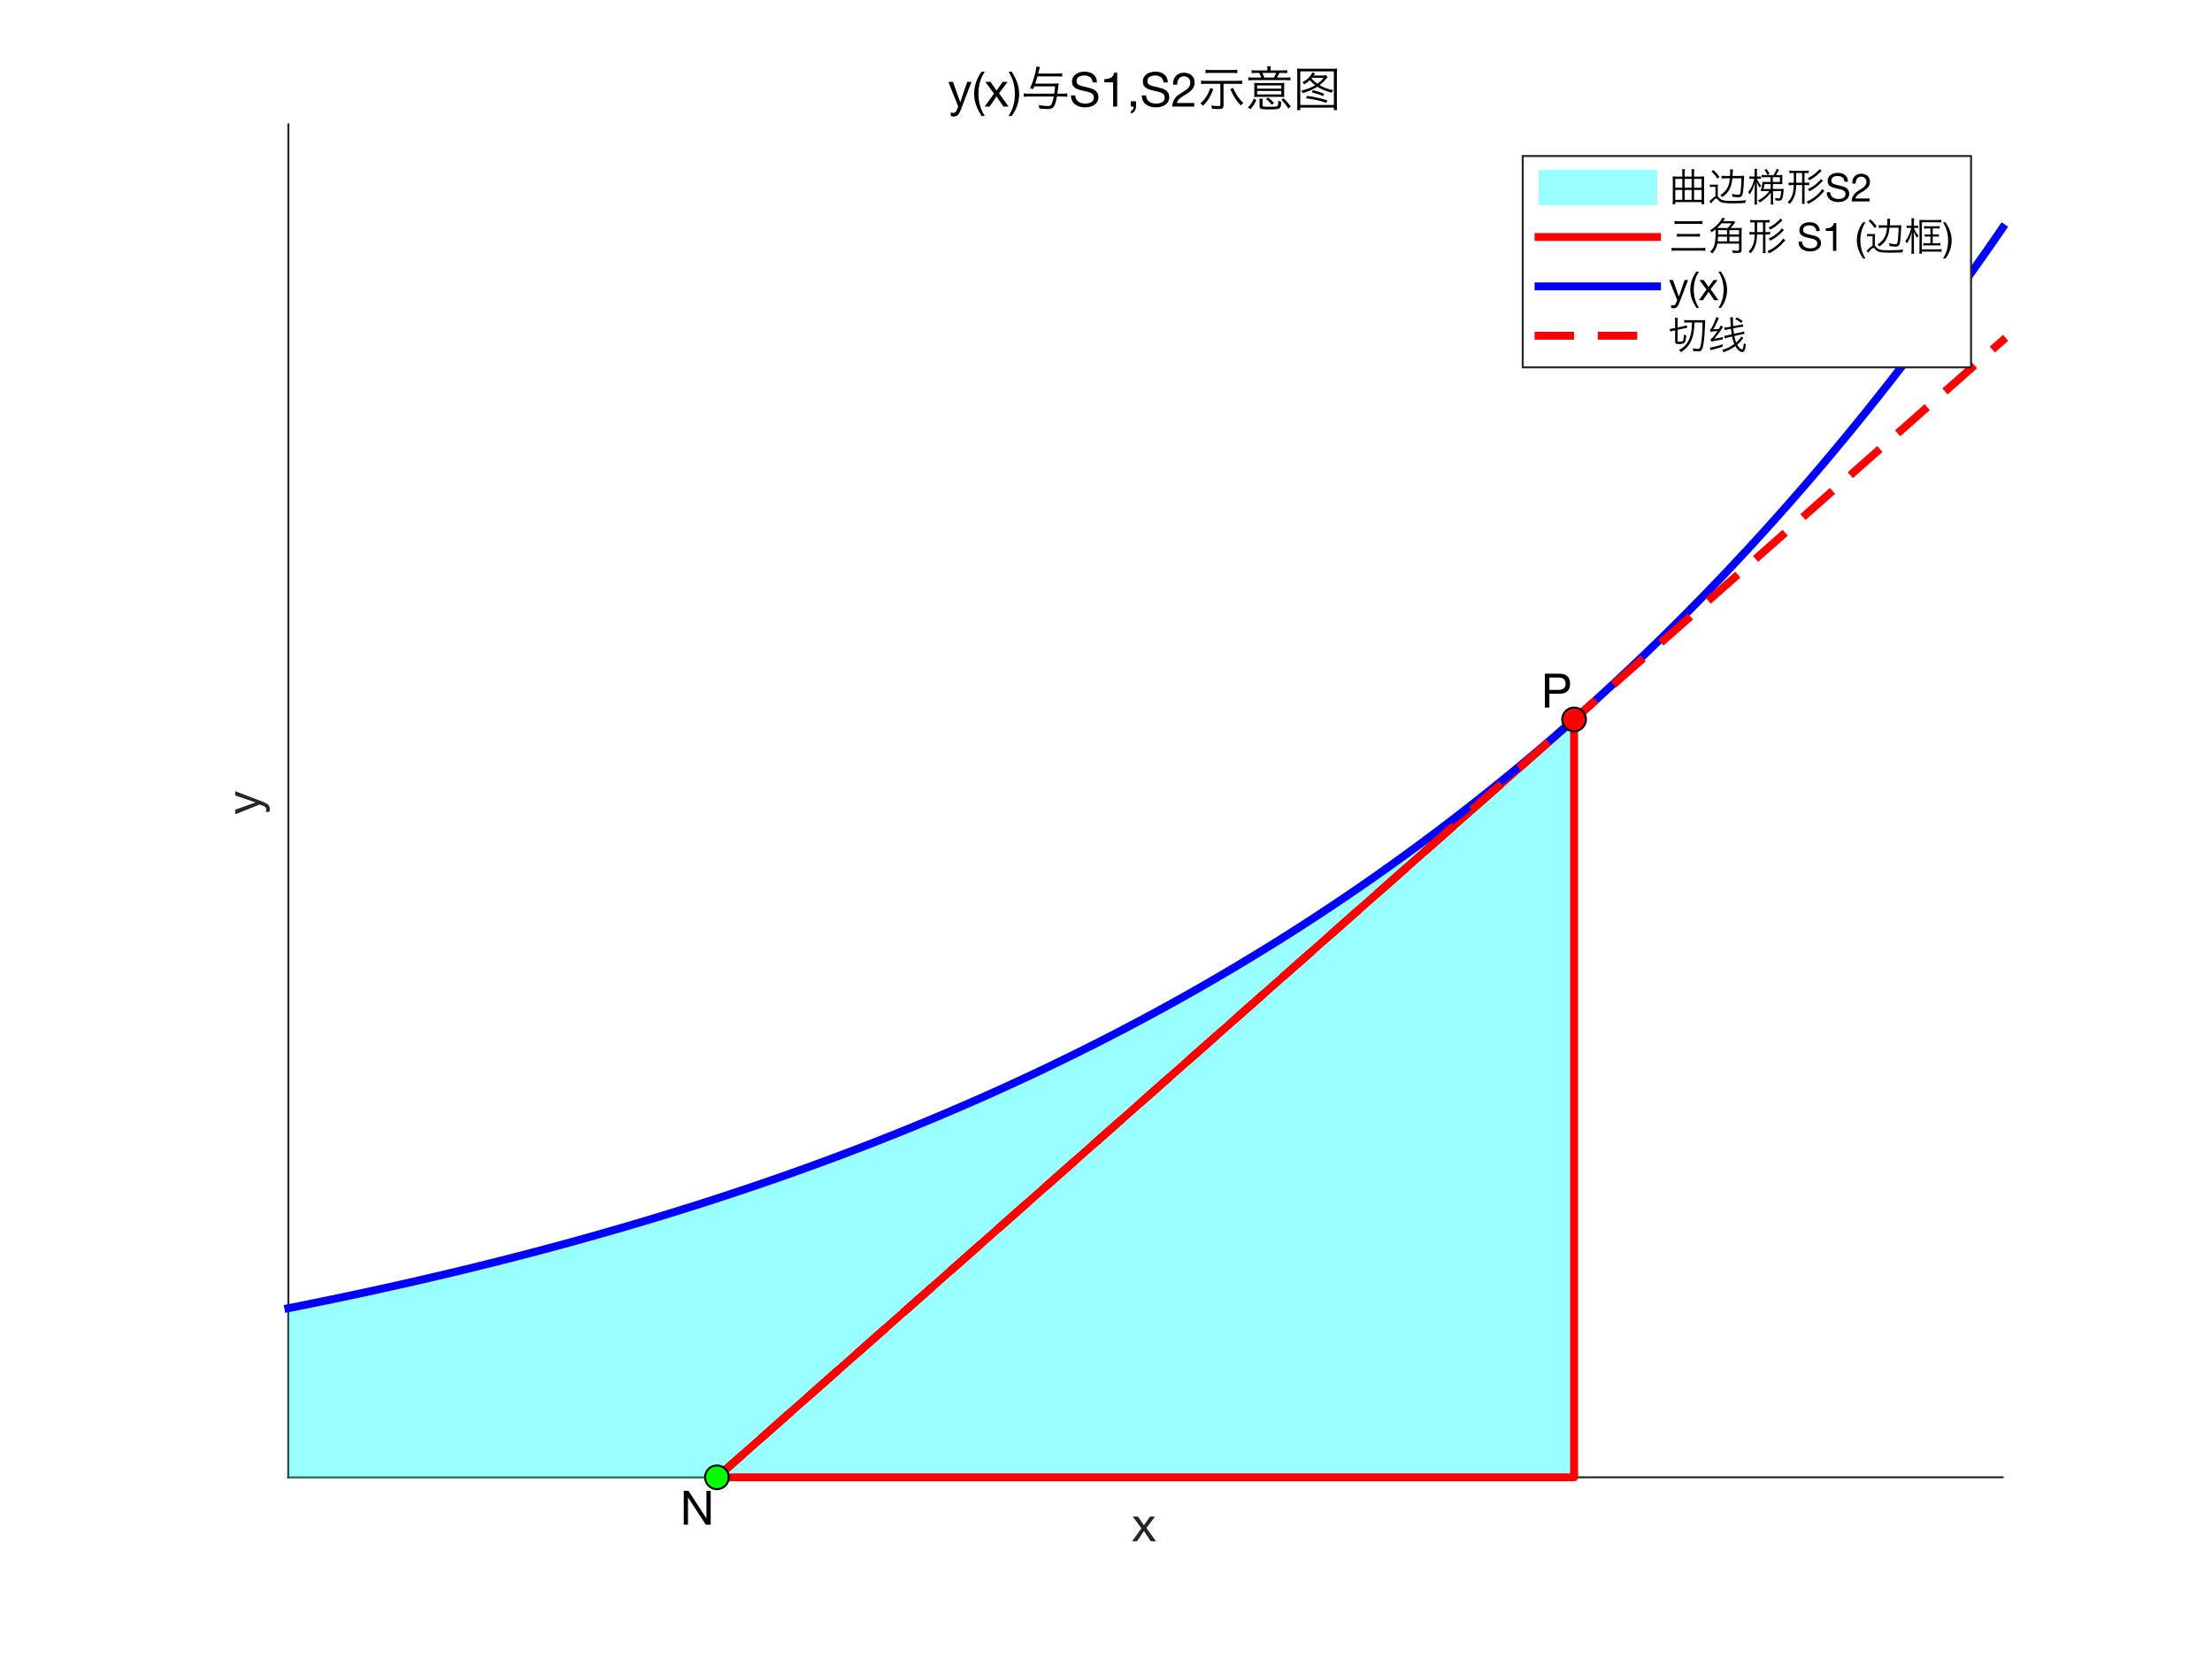 <?xml version="1.0"?>
<!DOCTYPE svg PUBLIC '-//W3C//DTD SVG 1.0//EN'
          'http://www.w3.org/TR/2001/REC-SVG-20010904/DTD/svg10.dtd'>
<svg xmlns:xlink="http://www.w3.org/1999/xlink" style="fill-opacity:1; color-rendering:auto; color-interpolation:auto; text-rendering:auto; stroke:black; stroke-linecap:square; stroke-miterlimit:10; shape-rendering:auto; stroke-opacity:1; fill:black; stroke-dasharray:none; font-weight:normal; stroke-width:1; font-family:'Dialog'; font-style:normal; stroke-linejoin:miter; font-size:12px; stroke-dashoffset:0; image-rendering:auto;" width="560" height="420" xmlns="http://www.w3.org/2000/svg"
><rect width="100%" height="100%" fill="#333333" stroke="none"/><!--Generated by the Batik Graphics2D SVG Generator--><defs id="genericDefs"
  /><g
  ><defs id="defs1"
    ><clipPath clipPathUnits="userSpaceOnUse" id="clipPath1"
      ><path d="M0 0 L560 0 L560 420 L0 420 L0 0 Z"
      /></clipPath
    ></defs
    ><g style="fill:white; stroke:white;"
    ><rect x="0" y="0" width="560" style="clip-path:url(#clipPath1); stroke:none;" height="420"
    /></g
    ><g style="fill:white; text-rendering:optimizeSpeed; color-rendering:optimizeSpeed; image-rendering:optimizeSpeed; shape-rendering:crispEdges; stroke:white; color-interpolation:sRGB;"
    ><rect x="0" width="560" height="420" y="0" style="stroke:none;"
      /><path style="stroke:none;" d="M73 374 L507 374 L507 31.5 L73 31.5 Z"
    /></g
    ><g style="fill:rgb(38,38,38); text-rendering:geometricPrecision; image-rendering:optimizeQuality; color-rendering:optimizeQuality; stroke-linejoin:round; stroke:rgb(38,38,38); color-interpolation:linearRGB; stroke-width:0.5;"
    ><line y2="374" style="fill:none;" x1="73" x2="507" y1="374"
    /></g
    ><g transform="translate(290,378.2)" style="font-size:12.1px; fill:rgb(38,38,38); text-rendering:geometricPrecision; image-rendering:optimizeQuality; color-rendering:optimizeQuality; font-family:'Helvetica Neue'; stroke:rgb(38,38,38); color-interpolation:linearRGB;"
    ><path style="stroke:none;" d="M-1.044 8.709 L-3.391 12 L-2.145 12 L-0.402 9.411 L1.34 12 L2.659 12 L0.239 8.624 L2.393 5.744 L1.159 5.744 L-0.402 7.934 L-1.903 5.744 L-3.222 5.744 Z"
    /></g
    ><g style="fill:rgb(38,38,38); text-rendering:geometricPrecision; image-rendering:optimizeQuality; color-rendering:optimizeQuality; stroke-linejoin:round; stroke:rgb(38,38,38); color-interpolation:linearRGB; stroke-width:0.5;"
    ><line y2="31.5" style="fill:none;" x1="73" x2="73" y1="374"
    /></g
    ><g transform="translate(68.8,202.75) rotate(-90)" style="font-size:12.1px; fill:rgb(38,38,38); text-rendering:geometricPrecision; image-rendering:optimizeQuality; color-rendering:optimizeQuality; font-family:'Helvetica Neue'; stroke:rgb(38,38,38); color-interpolation:linearRGB;"
    ><path style="stroke:none;" d="M-0.269 -2.165 Q-0.451 -1.705 -0.626 -1.391 Q-0.802 -1.076 -1.013 -0.876 Q-1.225 -0.677 -1.485 -0.586 Q-1.746 -0.495 -2.084 -0.495 Q-2.266 -0.495 -2.447 -0.519 Q-2.629 -0.544 -2.798 -0.604 L-2.798 -1.548 Q-2.665 -1.488 -2.49 -1.445 Q-2.314 -1.403 -2.193 -1.403 Q-1.879 -1.403 -1.667 -1.554 Q-1.455 -1.705 -1.346 -1.984 L-0.923 -3.036 L-3.403 -9.256 L-2.242 -9.256 L-0.414 -4.137 L-0.39 -4.137 L1.364 -9.256 L2.453 -9.256 Z"
    /></g
    ><g transform="translate(290,29.988)" style="font-size:12.1px; text-rendering:geometricPrecision; color-rendering:optimizeQuality; image-rendering:optimizeQuality; font-family:'Helvetica Neue'; color-interpolation:linearRGB;"
    ><path style="stroke:none;" d="M-46.769 -2.165 Q-46.951 -1.705 -47.126 -1.391 Q-47.302 -1.076 -47.514 -0.876 Q-47.725 -0.677 -47.985 -0.586 Q-48.245 -0.495 -48.584 -0.495 Q-48.766 -0.495 -48.947 -0.519 Q-49.129 -0.544 -49.298 -0.604 L-49.298 -1.548 Q-49.165 -1.488 -48.99 -1.445 Q-48.814 -1.403 -48.693 -1.403 Q-48.379 -1.403 -48.167 -1.554 Q-47.955 -1.705 -47.846 -1.984 L-47.423 -3.036 L-49.903 -9.256 L-48.742 -9.256 L-46.914 -4.137 L-46.89 -4.137 L-45.136 -9.256 L-44.047 -9.256 ZM-41.482 -0.616 L-40.695 -0.616 Q-41.554 -2.008 -41.923 -3.375 Q-42.292 -4.742 -42.292 -6.267 Q-42.292 -7.755 -41.929 -9.111 Q-41.566 -10.466 -40.695 -11.845 L-41.482 -11.845 Q-42.425 -10.599 -42.903 -9.147 Q-43.381 -7.695 -43.381 -6.267 Q-43.381 -5.468 -43.248 -4.742 Q-43.115 -4.016 -42.867 -3.327 Q-42.619 -2.637 -42.268 -1.965 Q-41.917 -1.294 -41.482 -0.616 ZM-38.36 -6.291 L-40.707 -3 L-39.461 -3 L-37.718 -5.589 L-35.976 -3 L-34.657 -3 L-37.077 -6.376 L-34.923 -9.256 L-36.158 -9.256 L-37.718 -7.066 L-39.219 -9.256 L-40.538 -9.256 ZM-34.657 -0.616 L-33.883 -0.616 Q-32.939 -1.863 -32.461 -3.309 Q-31.983 -4.755 -31.983 -6.182 Q-31.983 -6.981 -32.116 -7.707 Q-32.249 -8.433 -32.497 -9.129 Q-32.745 -9.824 -33.096 -10.496 Q-33.447 -11.168 -33.883 -11.845 L-34.657 -11.845 Q-33.81 -10.454 -33.441 -9.08 Q-33.072 -7.707 -33.072 -6.182 Q-33.072 -4.706 -33.435 -3.345 Q-33.798 -1.984 -34.657 -0.616 ZM-22.896 -8.118 C-22.981 -7.138 -23.017 -6.848 -23.102 -6.267 L-29.527 -6.267 C-30.059 -6.267 -30.471 -6.291 -30.822 -6.34 L-30.822 -5.481 C-30.434 -5.529 -30.035 -5.553 -29.527 -5.553 L-23.223 -5.553 C-23.392 -4.718 -23.525 -4.222 -23.695 -3.811 C-23.9 -3.278 -24.118 -3.145 -24.735 -3.145 C-25.292 -3.145 -25.982 -3.218 -27.07 -3.375 C-26.937 -3 -26.901 -2.818 -26.853 -2.516 C-25.885 -2.419 -25.256 -2.383 -24.711 -2.383 C-23.912 -2.383 -23.525 -2.54 -23.223 -2.976 C-22.92 -3.399 -22.678 -4.198 -22.424 -5.553 L-21.081 -5.553 C-20.597 -5.553 -20.186 -5.529 -19.811 -5.481 L-19.811 -6.34 C-20.186 -6.291 -20.585 -6.267 -21.081 -6.267 L-22.303 -6.267 C-22.267 -6.497 -22.267 -6.569 -22.243 -6.775 C-22.061 -8.264 -22.025 -8.554 -21.964 -8.881 C-22.206 -8.844 -22.678 -8.82 -23.247 -8.82 L-27.918 -8.82 C-27.675 -9.534 -27.579 -9.861 -27.361 -10.647 L-22.23 -10.647 C-21.722 -10.647 -21.408 -10.635 -21.093 -10.587 L-21.093 -11.434 C-21.42 -11.385 -21.686 -11.373 -22.255 -11.373 L-27.167 -11.373 C-27.058 -11.773 -27.01 -11.954 -26.889 -12.438 C-26.841 -12.632 -26.792 -12.789 -26.72 -13.007 L-27.627 -13.152 C-27.639 -12.668 -27.797 -11.954 -28.135 -10.684 C-28.45 -9.546 -28.692 -8.868 -29.236 -7.598 L-28.426 -7.453 C-28.305 -7.767 -28.256 -7.864 -28.16 -8.118 ZM-13.373 -9.111 L-12.284 -9.111 Q-12.309 -9.824 -12.556 -10.339 Q-12.805 -10.853 -13.234 -11.192 Q-13.664 -11.53 -14.232 -11.688 Q-14.801 -11.845 -15.467 -11.845 Q-16.059 -11.845 -16.622 -11.694 Q-17.185 -11.543 -17.626 -11.234 Q-18.068 -10.925 -18.334 -10.447 Q-18.601 -9.97 -18.601 -9.316 Q-18.601 -8.723 -18.364 -8.33 Q-18.129 -7.937 -17.735 -7.689 Q-17.342 -7.441 -16.846 -7.29 Q-16.35 -7.138 -15.836 -7.023 Q-15.321 -6.908 -14.825 -6.799 Q-14.329 -6.691 -13.936 -6.515 Q-13.543 -6.34 -13.307 -6.061 Q-13.071 -5.783 -13.071 -5.335 Q-13.071 -4.863 -13.264 -4.561 Q-13.458 -4.258 -13.773 -4.083 Q-14.087 -3.908 -14.48 -3.835 Q-14.874 -3.762 -15.261 -3.762 Q-15.745 -3.762 -16.205 -3.883 Q-16.665 -4.004 -17.009 -4.258 Q-17.354 -4.513 -17.566 -4.906 Q-17.778 -5.299 -17.778 -5.843 L-18.867 -5.843 Q-18.867 -5.057 -18.582 -4.482 Q-18.298 -3.908 -17.808 -3.538 Q-17.318 -3.169 -16.671 -2.988 Q-16.023 -2.806 -15.297 -2.806 Q-14.704 -2.806 -14.105 -2.946 Q-13.506 -3.085 -13.022 -3.393 Q-12.538 -3.702 -12.23 -4.192 Q-11.921 -4.682 -11.921 -5.372 Q-11.921 -6.013 -12.157 -6.436 Q-12.393 -6.86 -12.786 -7.138 Q-13.18 -7.417 -13.676 -7.58 Q-14.172 -7.743 -14.686 -7.864 Q-15.2 -7.985 -15.697 -8.088 Q-16.193 -8.191 -16.586 -8.348 Q-16.979 -8.505 -17.215 -8.754 Q-17.451 -9.002 -17.451 -9.401 Q-17.451 -9.824 -17.288 -10.109 Q-17.124 -10.393 -16.852 -10.562 Q-16.58 -10.732 -16.229 -10.805 Q-15.878 -10.877 -15.515 -10.877 Q-14.62 -10.877 -14.045 -10.46 Q-13.47 -10.042 -13.373 -9.111 ZM-7.166 -3 L-7.166 -11.579 L-7.952 -11.579 Q-8.037 -11.095 -8.267 -10.78 Q-8.497 -10.466 -8.83 -10.284 Q-9.162 -10.103 -9.574 -10.036 Q-9.985 -9.97 -10.421 -9.97 L-10.421 -9.147 L-8.194 -9.147 L-8.194 -3 ZM-3.742 -4.343 L-3.742 -3 L-3.028 -3 Q-3.016 -2.855 -3.046 -2.685 Q-3.076 -2.516 -3.161 -2.353 Q-3.246 -2.189 -3.385 -2.05 Q-3.524 -1.911 -3.73 -1.838 L-3.73 -1.233 Q-3.028 -1.439 -2.713 -1.935 Q-2.399 -2.431 -2.399 -3.121 L-2.399 -4.343 ZM4.559 -9.111 L5.648 -9.111 Q5.624 -9.824 5.376 -10.339 Q5.128 -10.853 4.698 -11.192 Q4.269 -11.53 3.7 -11.688 Q3.131 -11.845 2.466 -11.845 Q1.873 -11.845 1.31 -11.694 Q0.747 -11.543 0.306 -11.234 Q-0.136 -10.925 -0.402 -10.447 Q-0.668 -9.97 -0.668 -9.316 Q-0.668 -8.723 -0.432 -8.33 Q-0.196 -7.937 0.197 -7.689 Q0.59 -7.441 1.086 -7.29 Q1.582 -7.138 2.097 -7.023 Q2.611 -6.908 3.107 -6.799 Q3.603 -6.691 3.996 -6.515 Q4.389 -6.34 4.625 -6.061 Q4.861 -5.783 4.861 -5.335 Q4.861 -4.863 4.668 -4.561 Q4.474 -4.258 4.16 -4.083 Q3.845 -3.908 3.452 -3.835 Q3.058 -3.762 2.671 -3.762 Q2.187 -3.762 1.728 -3.883 Q1.268 -4.004 0.923 -4.258 Q0.578 -4.513 0.366 -4.906 Q0.154 -5.299 0.154 -5.843 L-0.934 -5.843 Q-0.934 -5.057 -0.65 -4.482 Q-0.366 -3.908 0.124 -3.538 Q0.614 -3.169 1.262 -2.988 Q1.909 -2.806 2.635 -2.806 Q3.228 -2.806 3.827 -2.946 Q4.426 -3.085 4.91 -3.393 Q5.394 -3.702 5.702 -4.192 Q6.011 -4.682 6.011 -5.372 Q6.011 -6.013 5.775 -6.436 Q5.539 -6.86 5.146 -7.138 Q4.753 -7.417 4.256 -7.58 Q3.76 -7.743 3.246 -7.864 Q2.732 -7.985 2.236 -8.088 Q1.74 -8.191 1.346 -8.348 Q0.953 -8.505 0.717 -8.754 Q0.481 -9.002 0.481 -9.401 Q0.481 -9.824 0.645 -10.109 Q0.808 -10.393 1.08 -10.562 Q1.352 -10.732 1.703 -10.805 Q2.054 -10.877 2.417 -10.877 Q3.313 -10.877 3.887 -10.46 Q4.462 -10.042 4.559 -9.111 ZM6.991 -8.542 L8.02 -8.542 Q8.007 -8.929 8.098 -9.31 Q8.189 -9.691 8.395 -9.994 Q8.6 -10.296 8.921 -10.484 Q9.242 -10.671 9.689 -10.671 Q10.028 -10.671 10.331 -10.562 Q10.633 -10.454 10.857 -10.248 Q11.081 -10.042 11.214 -9.758 Q11.347 -9.473 11.347 -9.123 Q11.347 -8.675 11.208 -8.336 Q11.069 -7.997 10.796 -7.707 Q10.524 -7.417 10.113 -7.132 Q9.701 -6.848 9.157 -6.509 Q8.709 -6.243 8.298 -5.94 Q7.886 -5.638 7.56 -5.239 Q7.233 -4.839 7.021 -4.301 Q6.809 -3.762 6.749 -3 L12.351 -3 L12.351 -3.908 L7.947 -3.908 Q8.02 -4.307 8.255 -4.615 Q8.491 -4.924 8.824 -5.19 Q9.157 -5.456 9.556 -5.692 Q9.956 -5.928 10.355 -6.17 Q10.754 -6.424 11.129 -6.703 Q11.504 -6.981 11.795 -7.326 Q12.085 -7.671 12.261 -8.106 Q12.436 -8.542 12.436 -9.111 Q12.436 -9.716 12.224 -10.175 Q12.012 -10.635 11.649 -10.944 Q11.287 -11.252 10.796 -11.416 Q10.306 -11.579 9.75 -11.579 Q9.072 -11.579 8.54 -11.349 Q8.007 -11.119 7.651 -10.714 Q7.293 -10.308 7.124 -9.752 Q6.955 -9.195 6.991 -8.542 ZM18.946 -8.772 L18.946 -3.436 C18.946 -3.182 18.861 -3.133 18.365 -3.133 C17.833 -3.133 17.3 -3.182 16.635 -3.29 C16.756 -2.964 16.804 -2.806 16.84 -2.455 C17.337 -2.407 17.966 -2.383 18.438 -2.383 C19.515 -2.383 19.756 -2.564 19.756 -3.351 L19.756 -8.772 L23.193 -8.772 C23.701 -8.772 24.088 -8.748 24.451 -8.699 L24.451 -9.595 C24.1 -9.546 23.725 -9.522 23.181 -9.522 L15.352 -9.522 C14.783 -9.522 14.432 -9.546 14.082 -9.595 L14.082 -8.699 C14.457 -8.748 14.82 -8.772 15.34 -8.772 ZM23.241 -12.341 C22.89 -12.293 22.503 -12.269 21.983 -12.269 L16.465 -12.269 C15.909 -12.269 15.546 -12.293 15.195 -12.341 L15.195 -11.458 C15.582 -11.506 15.993 -11.53 16.453 -11.53 L21.971 -11.53 C22.467 -11.53 22.866 -11.506 23.241 -11.458 ZM16.393 -7.719 C15.957 -6.207 14.989 -4.706 13.876 -3.787 C14.191 -3.593 14.312 -3.484 14.566 -3.23 C15.691 -4.295 16.526 -5.638 17.167 -7.417 ZM21.463 -7.417 C22.31 -5.529 22.915 -4.585 24.113 -3.29 C24.367 -3.581 24.536 -3.738 24.79 -3.92 C24.367 -4.307 24.137 -4.549 23.834 -4.924 C23.157 -5.771 22.745 -6.461 22.177 -7.731 ZM30.864 -12.16 L28.069 -12.16 C27.5 -12.16 27.15 -12.184 26.871 -12.232 L26.871 -11.482 C27.234 -11.518 27.537 -11.53 28.057 -11.53 L28.795 -11.53 C29.086 -10.901 29.158 -10.72 29.291 -10.345 L27.476 -10.345 C26.774 -10.345 26.363 -10.369 26.024 -10.417 L26.024 -9.643 C26.363 -9.691 26.726 -9.703 27.452 -9.703 L35.269 -9.703 C35.995 -9.703 36.37 -9.691 36.697 -9.643 L36.697 -10.417 C36.358 -10.357 36.007 -10.345 35.281 -10.345 L33.296 -10.345 C33.526 -10.732 33.672 -11.022 33.901 -11.53 L34.615 -11.53 C35.16 -11.53 35.486 -11.518 35.874 -11.482 L35.874 -12.232 C35.571 -12.184 35.22 -12.16 34.627 -12.16 L31.651 -12.16 L31.651 -12.39 C31.651 -12.68 31.675 -12.934 31.723 -13.212 L30.792 -13.212 C30.84 -12.91 30.864 -12.668 30.864 -12.39 ZM30.078 -10.345 C29.921 -10.792 29.751 -11.18 29.582 -11.53 L33.091 -11.53 C32.921 -11.107 32.728 -10.732 32.498 -10.345 ZM33.853 -5.468 C34.289 -5.468 34.845 -5.456 35.148 -5.432 C35.111 -5.71 35.099 -6.001 35.099 -6.449 L35.099 -7.961 C35.099 -8.469 35.111 -8.76 35.148 -9.014 C34.821 -8.977 34.458 -8.965 33.78 -8.965 L28.831 -8.965 C28.202 -8.965 27.863 -8.977 27.5 -9.014 C27.537 -8.711 27.549 -8.445 27.549 -7.949 L27.549 -6.424 C27.549 -5.952 27.537 -5.698 27.5 -5.432 C27.9 -5.456 28.251 -5.468 28.831 -5.468 ZM28.263 -8.36 L34.385 -8.36 L34.385 -7.537 L28.263 -7.537 ZM28.263 -6.957 L34.385 -6.957 L34.385 -6.073 L28.263 -6.073 ZM26.581 -2.334 C27.331 -3.182 27.658 -3.702 28.069 -4.694 L27.38 -5.009 C27.029 -4.065 26.714 -3.593 25.927 -2.806 ZM29.63 -4.065 C29.63 -4.5 29.642 -4.694 29.703 -4.984 L28.807 -4.984 C28.856 -4.718 28.88 -4.416 28.88 -4.065 L28.88 -3.061 C28.88 -2.383 29.207 -2.286 31.433 -2.286 C34.18 -2.286 34.276 -2.347 34.349 -4.234 C33.986 -4.307 33.913 -4.331 33.599 -4.513 C33.611 -4.428 33.611 -4.379 33.611 -4.319 C33.611 -3.702 33.55 -3.278 33.442 -3.182 C33.248 -2.988 32.849 -2.952 31.191 -2.952 C30.489 -2.952 30.078 -2.976 29.872 -3.024 C29.678 -3.073 29.63 -3.133 29.63 -3.29 ZM36.781 -2.988 C36.188 -3.811 35.753 -4.331 35.002 -5.081 L34.385 -4.73 C35.099 -4.016 35.547 -3.46 36.152 -2.528 ZM32.558 -3.92 C32.002 -4.537 31.614 -4.875 31.022 -5.287 L30.501 -4.912 C31.131 -4.44 31.433 -4.137 31.953 -3.472 ZM45.723 -10.925 C45.481 -10.889 45.3 -10.877 44.9 -10.877 L42.577 -10.877 C42.674 -11.01 42.746 -11.119 42.795 -11.18 C42.819 -11.216 42.831 -11.24 42.843 -11.252 C42.904 -11.337 42.904 -11.337 42.952 -11.409 L42.214 -11.652 C42.117 -11.409 42.033 -11.216 41.9 -11.022 C41.416 -10.284 40.702 -9.667 39.697 -9.123 C39.927 -8.965 40.012 -8.881 40.193 -8.639 C40.859 -9.05 41.089 -9.219 41.597 -9.679 C42.214 -9.026 42.42 -8.832 42.964 -8.421 C41.948 -7.804 40.956 -7.417 39.395 -7.017 C39.649 -6.739 39.709 -6.642 39.83 -6.412 C41.609 -6.981 42.42 -7.344 43.497 -8.034 C44.525 -7.368 45.312 -7.041 47.127 -6.509 C47.272 -6.811 47.357 -6.957 47.526 -7.162 C45.856 -7.537 45.045 -7.84 44.078 -8.433 C44.852 -9.05 45.312 -9.498 45.844 -10.163 C45.965 -10.308 45.965 -10.32 46.05 -10.405 C46.074 -10.417 46.074 -10.429 46.098 -10.454 ZM45.094 -10.296 C44.549 -9.607 44.259 -9.328 43.521 -8.796 C42.867 -9.256 42.638 -9.461 42.045 -10.115 C42.081 -10.151 42.105 -10.187 42.129 -10.236 C42.154 -10.272 42.166 -10.272 42.178 -10.296 ZM46.05 -4.585 C44.078 -5.178 42.843 -5.444 40.931 -5.71 L40.605 -5.117 C42.674 -4.851 43.969 -4.561 45.796 -3.956 ZM45.227 -6.267 C44.199 -6.666 43.642 -6.848 42.408 -7.175 L42.081 -6.606 C43.376 -6.279 43.932 -6.098 44.973 -5.662 ZM39.189 -2.129 L39.189 -2.746 L47.683 -2.746 L47.683 -2.129 L48.518 -2.129 C48.458 -2.528 48.446 -2.879 48.446 -3.569 L48.446 -11.155 C48.446 -11.736 48.47 -12.136 48.518 -12.644 C48.071 -12.595 47.768 -12.583 47.078 -12.583 L39.83 -12.583 C39.129 -12.583 38.814 -12.595 38.354 -12.644 C38.415 -12.099 38.427 -11.736 38.427 -11.155 L38.427 -3.581 C38.427 -2.77 38.415 -2.516 38.354 -2.129 ZM39.189 -11.918 L47.683 -11.918 L47.683 -3.411 L39.189 -3.411 Z"
    /></g
    ><g style="fill-opacity:0.4; fill:rgb(0,255,255); text-rendering:optimizeSpeed; image-rendering:optimizeSpeed; color-rendering:optimizeSpeed; shape-rendering:crispEdges; stroke:rgb(0,255,255); color-interpolation:sRGB; stroke-opacity:0.4;"
    ><path style="stroke:none;" d="M73.434 374 L73.869 374 L74.303 374 L74.738 374 L75.172 374 L75.607 374 L76.041 374 L76.475 374 L76.91 374 L77.344 374 L77.779 374 L78.213 374 L78.648 374 L79.082 374 L79.516 374 L79.951 374 L80.385 374 L80.82 374 L81.254 374 L81.689 374 L82.123 374 L82.558 374 L82.992 374 L83.426 374 L83.861 374 L84.295 374 L84.73 374 L85.164 374 L85.599 374 L86.033 374 L86.468 374 L86.902 374 L87.336 374 L87.771 374 L88.205 374 L88.64 374 L89.074 374 L89.508 374 L89.943 374 L90.377 374 L90.812 374 L91.246 374 L91.681 374 L92.115 374 L92.55 374 L92.984 374 L93.418 374 L93.853 374 L94.287 374 L94.722 374 L95.156 374 L95.591 374 L96.025 374 L96.46 374 L96.894 374 L97.328 374 L97.763 374 L98.197 374 L98.632 374 L99.066 374 L99.501 374 L99.935 374 L100.369 374 L100.804 374 L101.238 374 L101.673 374 L102.107 374 L102.541 374 L102.976 374 L103.41 374 L103.845 374 L104.279 374 L104.714 374 L105.148 374 L105.583 374 L106.017 374 L106.451 374 L106.886 374 L107.32 374 L107.755 374 L108.189 374 L108.624 374 L109.058 374 L109.493 374 L109.927 374 L110.361 374 L110.796 374 L111.23 374 L111.665 374 L112.099 374 L112.534 374 L112.968 374 L113.402 374 L113.837 374 L114.271 374 L114.706 374 L115.14 374 L115.575 374 L116.009 374 L116.443 374 L116.878 374 L117.312 374 L117.747 374 L118.181 374 L118.616 374 L119.05 374 L119.484 374 L119.919 374 L120.353 374 L120.788 374 L121.222 374 L121.657 374 L122.091 374 L122.525 374 L122.96 374 L123.394 374 L123.829 374 L124.263 374 L124.698 374 L125.132 374 L125.567 374 L126.001 374 L126.435 374 L126.87 374 L127.304 374 L127.739 374 L128.173 374 L128.608 374 L129.042 374 L129.476 374 L129.911 374 L130.345 374 L130.78 374 L131.214 374 L131.649 374 L132.083 374 L132.518 374 L132.952 374 L133.386 374 L133.821 374 L134.255 374 L134.69 374 L135.124 374 L135.559 374 L135.993 374 L136.427 374 L136.862 374 L137.296 374 L137.731 374 L138.165 374 L138.6 374 L139.034 374 L139.469 374 L139.903 374 L140.337 374 L140.772 374 L141.206 374 L141.641 374 L142.075 374 L142.51 374 L142.944 374 L143.378 374 L143.813 374 L144.247 374 L144.682 374 L145.116 374 L145.551 374 L145.985 374 L146.419 374 L146.854 374 L147.288 374 L147.723 374 L148.157 374 L148.592 374 L149.026 374 L149.46 374 L149.895 374 L150.329 374 L150.764 374 L151.198 374 L151.633 374 L152.067 374 L152.501 374 L152.936 374 L153.37 374 L153.805 374 L154.239 374 L154.674 374 L155.108 374 L155.542 374 L155.977 374 L156.411 374 L156.846 374 L157.28 374 L157.715 374 L158.149 374 L158.584 374 L159.018 374 L159.452 374 L159.887 374 L160.321 374 L160.756 374 L161.19 374 L161.625 374 L162.059 374 L162.494 374 L162.928 374 L163.362 374 L163.797 374 L164.231 374 L164.666 374 L165.1 374 L165.535 374 L165.969 374 L166.403 374 L166.838 374 L167.272 374 L167.707 374 L168.141 374 L168.576 374 L169.01 374 L169.444 374 L169.879 374 L170.313 374 L170.748 374 L171.182 374 L171.617 374 L172.051 374 L172.486 374 L172.92 374 L173.354 374 L173.789 374 L174.223 374 L174.658 374 L175.092 374 L175.526 374 L175.961 374 L176.395 374 L176.83 374 L177.264 374 L177.699 374 L178.133 374 L178.568 374 L179.002 374 L179.436 374 L179.871 374 L180.305 374 L180.74 374 L181.174 374 L181.609 374 L182.043 374 L182.477 374 L182.912 374 L183.346 374 L183.781 374 L184.215 374 L184.65 374 L185.084 374 L185.518 374 L185.953 374 L186.387 374 L186.822 374 L187.256 374 L187.691 374 L188.125 374 L188.56 374 L188.994 374 L189.428 374 L189.863 374 L190.297 374 L190.732 374 L191.166 374 L191.601 374 L192.035 374 L192.47 374 L192.904 374 L193.338 374 L193.773 374 L194.207 374 L194.642 374 L195.076 374 L195.511 374 L195.945 374 L196.379 374 L196.814 374 L197.248 374 L197.683 374 L198.117 374 L198.552 374 L198.986 374 L199.42 374 L199.855 374 L200.289 374 L200.724 374 L201.158 374 L201.593 374 L202.027 374 L202.462 374 L202.896 374 L203.33 374 L203.765 374 L204.199 374 L204.634 374 L205.068 374 L205.502 374 L205.937 374 L206.371 374 L206.806 374 L207.24 374 L207.675 374 L208.109 374 L208.543 374 L208.978 374 L209.412 374 L209.847 374 L210.281 374 L210.716 374 L211.15 374 L211.585 374 L212.019 374 L212.453 374 L212.888 374 L213.322 374 L213.757 374 L214.191 374 L214.626 374 L215.06 374 L215.494 374 L215.929 374 L216.363 374 L216.798 374 L217.232 374 L217.667 374 L218.101 374 L218.536 374 L218.97 374 L219.404 374 L219.839 374 L220.273 374 L220.708 374 L221.142 374 L221.577 374 L222.011 374 L222.445 374 L222.88 374 L223.314 374 L223.749 374 L224.183 374 L224.618 374 L225.052 374 L225.487 374 L225.921 374 L226.355 374 L226.79 374 L227.224 374 L227.659 374 L228.093 374 L228.528 374 L228.962 374 L229.396 374 L229.831 374 L230.265 374 L230.7 374 L231.134 374 L231.569 374 L232.003 374 L232.437 374 L232.872 374 L233.306 374 L233.741 374 L234.175 374 L234.61 374 L235.044 374 L235.478 374 L235.913 374 L236.347 374 L236.782 374 L237.216 374 L237.651 374 L238.085 374 L238.519 374 L238.954 374 L239.388 374 L239.823 374 L240.257 374 L240.692 374 L241.126 374 L241.561 374 L241.995 374 L242.429 374 L242.864 374 L243.298 374 L243.733 374 L244.167 374 L244.602 374 L245.036 374 L245.47 374 L245.905 374 L246.339 374 L246.774 374 L247.208 374 L247.643 374 L248.077 374 L248.512 374 L248.946 374 L249.38 374 L249.815 374 L250.249 374 L250.684 374 L251.118 374 L251.553 374 L251.987 374 L252.421 374 L252.856 374 L253.29 374 L253.725 374 L254.159 374 L254.594 374 L255.028 374 L255.463 374 L255.897 374 L256.331 374 L256.766 374 L257.2 374 L257.635 374 L258.069 374 L258.503 374 L258.938 374 L259.372 374 L259.807 374 L260.241 374 L260.676 374 L261.11 374 L261.545 374 L261.979 374 L262.413 374 L262.848 374 L263.282 374 L263.717 374 L264.151 374 L264.586 374 L265.02 374 L265.454 374 L265.889 374 L266.323 374 L266.758 374 L267.192 374 L267.627 374 L268.061 374 L268.495 374 L268.93 374 L269.364 374 L269.799 374 L270.233 374 L270.668 374 L271.102 374 L271.536 374 L271.971 374 L272.405 374 L272.84 374 L273.274 374 L273.709 374 L274.143 374 L274.578 374 L275.012 374 L275.446 374 L275.881 374 L276.315 374 L276.75 374 L277.184 374 L277.619 374 L278.053 374 L278.488 374 L278.922 374 L279.356 374 L279.791 374 L280.225 374 L280.66 374 L281.094 374 L281.529 374 L281.963 374 L282.397 374 L282.832 374 L283.266 374 L283.701 374 L284.135 374 L284.57 374 L285.004 374 L285.438 374 L285.873 374 L286.307 374 L286.742 374 L287.176 374 L287.611 374 L288.045 374 L288.479 374 L288.914 374 L289.348 374 L289.783 374 L290.217 374 L290.652 374 L291.086 374 L291.521 374 L291.955 374 L292.389 374 L292.824 374 L293.258 374 L293.693 374 L294.127 374 L294.562 374 L294.996 374 L295.43 374 L295.865 374 L296.299 374 L296.734 374 L297.168 374 L297.603 374 L298.037 374 L298.471 374 L298.906 374 L299.34 374 L299.775 374 L300.209 374 L300.644 374 L301.078 374 L301.512 374 L301.947 374 L302.381 374 L302.816 374 L303.25 374 L303.685 374 L304.119 374 L304.554 374 L304.988 374 L305.422 374 L305.857 374 L306.291 374 L306.726 374 L307.16 374 L307.595 374 L308.029 374 L308.463 374 L308.898 374 L309.332 374 L309.767 374 L310.201 374 L310.636 374 L311.07 374 L311.505 374 L311.939 374 L312.373 374 L312.808 374 L313.242 374 L313.677 374 L314.111 374 L314.546 374 L314.98 374 L315.414 374 L315.849 374 L316.283 374 L316.718 374 L317.152 374 L317.587 374 L318.021 374 L318.455 374 L318.89 374 L319.324 374 L319.759 374 L320.193 374 L320.628 374 L321.062 374 L321.497 374 L321.931 374 L322.365 374 L322.8 374 L323.234 374 L323.669 374 L324.103 374 L324.538 374 L324.972 374 L325.406 374 L325.841 374 L326.275 374 L326.71 374 L327.144 374 L327.579 374 L328.013 374 L328.447 374 L328.882 374 L329.316 374 L329.751 374 L330.185 374 L330.62 374 L331.054 374 L331.488 374 L331.923 374 L332.357 374 L332.792 374 L333.226 374 L333.661 374 L334.095 374 L334.529 374 L334.964 374 L335.398 374 L335.833 374 L336.267 374 L336.702 374 L337.136 374 L337.571 374 L338.005 374 L338.439 374 L338.874 374 L339.308 374 L339.743 374 L340.177 374 L340.612 374 L341.046 374 L341.481 374 L341.915 374 L342.349 374 L342.784 374 L343.218 374 L343.653 374 L344.087 374 L344.522 374 L344.956 374 L345.39 374 L345.825 374 L346.259 374 L346.694 374 L347.128 374 L347.563 374 L347.997 374 L348.431 374 L348.866 374 L349.3 374 L349.735 374 L350.169 374 L350.604 374 L351.038 374 L351.473 374 L351.907 374 L352.341 374 L352.776 374 L353.21 374 L353.645 374 L354.079 374 L354.514 374 L354.948 374 L355.382 374 L355.817 374 L356.251 374 L356.686 374 L357.12 374 L357.555 374 L357.989 374 L358.423 374 L358.858 374 L359.292 374 L359.727 374 L360.161 374 L360.596 374 L361.03 374 L361.464 374 L361.899 374 L362.333 374 L362.768 374 L363.202 374 L363.637 374 L364.071 374 L364.505 374 L364.94 374 L365.374 374 L365.809 374 L366.243 374 L366.678 374 L367.112 374 L367.546 374 L367.981 374 L368.415 374 L368.85 374 L369.284 374 L369.719 374 L370.153 374 L370.588 374 L371.022 374 L371.457 374 L371.891 374 L372.325 374 L372.76 374 L373.194 374 L373.629 374 L374.063 374 L374.498 374 L374.932 374 L375.366 374 L375.801 374 L376.235 374 L376.67 374 L377.104 374 L377.538 374 L377.973 374 L378.407 374 L378.842 374 L379.276 374 L379.711 374 L380.145 374 L380.58 374 L381.014 374 L381.449 374 L381.883 374 L382.317 374 L382.752 374 L383.186 374 L383.621 374 L384.055 374 L384.49 374 L384.924 374 L385.358 374 L385.793 374 L386.227 374 L386.662 374 L387.096 374 L387.531 374 L387.965 374 L388.399 374 L388.834 374 L389.268 374 L389.703 374 L390.137 374 L390.572 374 L391.006 374 L391.44 374 L391.875 374 L392.309 374 L392.744 374 L393.178 374 L393.613 374 L394.047 374 L394.481 374 L394.916 374 L395.35 374 L395.785 374 L396.219 374 L396.654 374 L397.088 374 L397.522 374 L397.957 374 L398.391 374 L398.391 182.224 L397.957 182.607 L397.522 182.99 L397.088 183.372 L396.654 183.753 L396.219 184.134 L395.785 184.513 L395.35 184.893 L394.916 185.271 L394.481 185.648 L394.047 186.025 L393.613 186.401 L393.178 186.776 L392.744 187.15 L392.309 187.524 L391.875 187.897 L391.44 188.269 L391.006 188.641 L390.572 189.012 L390.137 189.381 L389.703 189.751 L389.268 190.119 L388.834 190.487 L388.399 190.854 L387.965 191.22 L387.531 191.586 L387.096 191.951 L386.662 192.315 L386.227 192.678 L385.793 193.041 L385.358 193.403 L384.924 193.764 L384.49 194.124 L384.055 194.484 L383.621 194.843 L383.186 195.202 L382.752 195.559 L382.317 195.916 L381.883 196.272 L381.449 196.628 L381.014 196.982 L380.58 197.336 L380.145 197.69 L379.711 198.042 L379.276 198.394 L378.842 198.745 L378.407 199.096 L377.973 199.446 L377.538 199.795 L377.104 200.143 L376.67 200.491 L376.235 200.838 L375.801 201.184 L375.366 201.53 L374.932 201.875 L374.498 202.219 L374.063 202.563 L373.629 202.906 L373.194 203.248 L372.76 203.589 L372.325 203.93 L371.891 204.27 L371.457 204.61 L371.022 204.948 L370.588 205.287 L370.153 205.624 L369.719 205.961 L369.284 206.297 L368.85 206.632 L368.415 206.967 L367.981 207.301 L367.546 207.634 L367.112 207.967 L366.678 208.299 L366.243 208.631 L365.809 208.961 L365.374 209.292 L364.94 209.621 L364.505 209.95 L364.071 210.278 L363.637 210.605 L363.202 210.932 L362.768 211.258 L362.333 211.584 L361.899 211.908 L361.464 212.233 L361.03 212.556 L360.596 212.879 L360.161 213.201 L359.727 213.523 L359.292 213.844 L358.858 214.164 L358.423 214.484 L357.989 214.803 L357.555 215.121 L357.12 215.439 L356.686 215.756 L356.251 216.073 L355.817 216.388 L355.382 216.704 L354.948 217.018 L354.514 217.332 L354.079 217.646 L353.645 217.958 L353.21 218.27 L352.776 218.582 L352.341 218.893 L351.907 219.203 L351.473 219.512 L351.038 219.821 L350.604 220.13 L350.169 220.438 L349.735 220.745 L349.3 221.051 L348.866 221.357 L348.431 221.662 L347.997 221.967 L347.563 222.271 L347.128 222.575 L346.694 222.877 L346.259 223.18 L345.825 223.481 L345.39 223.782 L344.956 224.083 L344.522 224.383 L344.087 224.682 L343.653 224.981 L343.218 225.279 L342.784 225.576 L342.349 225.873 L341.915 226.169 L341.481 226.465 L341.046 226.76 L340.612 227.054 L340.177 227.348 L339.743 227.642 L339.308 227.934 L338.874 228.226 L338.439 228.518 L338.005 228.809 L337.571 229.099 L337.136 229.389 L336.702 229.678 L336.267 229.967 L335.833 230.255 L335.398 230.542 L334.964 230.829 L334.529 231.116 L334.095 231.401 L333.661 231.687 L333.226 231.971 L332.792 232.255 L332.357 232.539 L331.923 232.822 L331.488 233.104 L331.054 233.386 L330.62 233.667 L330.185 233.948 L329.751 234.228 L329.316 234.507 L328.882 234.786 L328.447 235.065 L328.013 235.343 L327.579 235.62 L327.144 235.897 L326.71 236.173 L326.275 236.449 L325.841 236.724 L325.406 236.998 L324.972 237.272 L324.538 237.546 L324.103 237.819 L323.669 238.091 L323.234 238.363 L322.8 238.634 L322.365 238.905 L321.931 239.175 L321.497 239.445 L321.062 239.714 L320.628 239.982 L320.193 240.25 L319.759 240.518 L319.324 240.785 L318.89 241.051 L318.455 241.317 L318.021 241.583 L317.587 241.847 L317.152 242.112 L316.718 242.375 L316.283 242.639 L315.849 242.901 L315.414 243.164 L314.98 243.425 L314.546 243.686 L314.111 243.947 L313.677 244.207 L313.242 244.467 L312.808 244.726 L312.373 244.984 L311.939 245.242 L311.505 245.5 L311.07 245.757 L310.636 246.013 L310.201 246.269 L309.767 246.525 L309.332 246.78 L308.898 247.034 L308.463 247.288 L308.029 247.542 L307.595 247.794 L307.16 248.047 L306.726 248.299 L306.291 248.55 L305.857 248.801 L305.422 249.052 L304.988 249.302 L304.554 249.551 L304.119 249.8 L303.685 250.048 L303.25 250.296 L302.816 250.543 L302.381 250.79 L301.947 251.037 L301.512 251.283 L301.078 251.528 L300.644 251.773 L300.209 252.018 L299.775 252.262 L299.34 252.505 L298.906 252.748 L298.471 252.99 L298.037 253.232 L297.603 253.474 L297.168 253.715 L296.734 253.956 L296.299 254.196 L295.865 254.435 L295.43 254.674 L294.996 254.913 L294.562 255.151 L294.127 255.389 L293.693 255.626 L293.258 255.863 L292.824 256.099 L292.389 256.335 L291.955 256.57 L291.521 256.805 L291.086 257.04 L290.652 257.274 L290.217 257.507 L289.783 257.74 L289.348 257.973 L288.914 258.205 L288.479 258.436 L288.045 258.667 L287.611 258.898 L287.176 259.128 L286.742 259.358 L286.307 259.587 L285.873 259.816 L285.438 260.044 L285.004 260.272 L284.57 260.5 L284.135 260.727 L283.701 260.953 L283.266 261.179 L282.832 261.405 L282.397 261.63 L281.963 261.855 L281.529 262.079 L281.094 262.303 L280.66 262.526 L280.225 262.749 L279.791 262.972 L279.356 263.194 L278.922 263.416 L278.488 263.637 L278.053 263.858 L277.619 264.078 L277.184 264.298 L276.75 264.517 L276.315 264.736 L275.881 264.954 L275.446 265.173 L275.012 265.39 L274.578 265.608 L274.143 265.824 L273.709 266.041 L273.274 266.257 L272.84 266.472 L272.405 266.687 L271.971 266.902 L271.536 267.116 L271.102 267.33 L270.668 267.543 L270.233 267.756 L269.799 267.968 L269.364 268.18 L268.93 268.392 L268.495 268.603 L268.061 268.814 L267.627 269.024 L267.192 269.235 L266.758 269.444 L266.323 269.653 L265.889 269.862 L265.454 270.07 L265.02 270.278 L264.586 270.485 L264.151 270.692 L263.717 270.899 L263.282 271.105 L262.848 271.311 L262.413 271.516 L261.979 271.721 L261.545 271.926 L261.11 272.13 L260.676 272.334 L260.241 272.537 L259.807 272.74 L259.372 272.943 L258.938 273.145 L258.503 273.346 L258.069 273.548 L257.635 273.749 L257.2 273.949 L256.766 274.149 L256.331 274.349 L255.897 274.548 L255.463 274.747 L255.028 274.946 L254.594 275.144 L254.159 275.341 L253.725 275.539 L253.29 275.736 L252.856 275.932 L252.421 276.128 L251.987 276.324 L251.553 276.519 L251.118 276.714 L250.684 276.909 L250.249 277.103 L249.815 277.297 L249.38 277.49 L248.946 277.683 L248.512 277.876 L248.077 278.068 L247.643 278.26 L247.208 278.452 L246.774 278.643 L246.339 278.833 L245.905 279.024 L245.47 279.214 L245.036 279.403 L244.602 279.592 L244.167 279.781 L243.733 279.97 L243.298 280.158 L242.864 280.346 L242.429 280.533 L241.995 280.72 L241.561 280.906 L241.126 281.092 L240.692 281.278 L240.257 281.464 L239.823 281.649 L239.388 281.834 L238.954 282.018 L238.519 282.202 L238.085 282.385 L237.651 282.569 L237.216 282.752 L236.782 282.934 L236.347 283.116 L235.913 283.298 L235.478 283.479 L235.044 283.66 L234.61 283.841 L234.175 284.021 L233.741 284.201 L233.306 284.381 L232.872 284.56 L232.437 284.739 L232.003 284.918 L231.569 285.096 L231.134 285.274 L230.7 285.451 L230.265 285.628 L229.831 285.805 L229.396 285.981 L228.962 286.157 L228.528 286.333 L228.093 286.508 L227.659 286.683 L227.224 286.858 L226.79 287.032 L226.355 287.206 L225.921 287.38 L225.487 287.553 L225.052 287.726 L224.618 287.898 L224.183 288.07 L223.749 288.242 L223.314 288.414 L222.88 288.585 L222.445 288.756 L222.011 288.926 L221.577 289.097 L221.142 289.266 L220.708 289.436 L220.273 289.605 L219.839 289.774 L219.404 289.942 L218.97 290.11 L218.536 290.278 L218.101 290.445 L217.667 290.613 L217.232 290.779 L216.798 290.946 L216.363 291.112 L215.929 291.278 L215.494 291.443 L215.06 291.608 L214.626 291.773 L214.191 291.938 L213.757 292.102 L213.322 292.265 L212.888 292.429 L212.453 292.592 L212.019 292.755 L211.585 292.917 L211.15 293.079 L210.716 293.241 L210.281 293.403 L209.847 293.564 L209.412 293.725 L208.978 293.885 L208.543 294.046 L208.109 294.206 L207.675 294.365 L207.24 294.524 L206.806 294.683 L206.371 294.842 L205.937 295 L205.502 295.158 L205.068 295.316 L204.634 295.473 L204.199 295.63 L203.765 295.787 L203.33 295.944 L202.896 296.1 L202.462 296.256 L202.027 296.411 L201.593 296.566 L201.158 296.721 L200.724 296.876 L200.289 297.03 L199.855 297.184 L199.42 297.337 L198.986 297.491 L198.552 297.644 L198.117 297.796 L197.683 297.949 L197.248 298.101 L196.814 298.253 L196.379 298.404 L195.945 298.555 L195.511 298.707 L195.076 298.857 L194.642 299.007 L194.207 299.157 L193.773 299.307 L193.338 299.456 L192.904 299.605 L192.47 299.754 L192.035 299.903 L191.601 300.051 L191.166 300.199 L190.732 300.346 L190.297 300.494 L189.863 300.641 L189.428 300.788 L188.994 300.934 L188.56 301.08 L188.125 301.226 L187.691 301.371 L187.256 301.517 L186.822 301.662 L186.387 301.806 L185.953 301.951 L185.518 302.095 L185.084 302.239 L184.65 302.382 L184.215 302.525 L183.781 302.668 L183.346 302.811 L182.912 302.953 L182.477 303.096 L182.043 303.237 L181.609 303.379 L181.174 303.52 L180.74 303.661 L180.305 303.802 L179.871 303.942 L179.436 304.082 L179.002 304.222 L178.568 304.362 L178.133 304.501 L177.699 304.64 L177.264 304.779 L176.83 304.917 L176.395 305.055 L175.961 305.193 L175.526 305.331 L175.092 305.468 L174.658 305.605 L174.223 305.742 L173.789 305.878 L173.354 306.015 L172.92 306.151 L172.486 306.286 L172.051 306.422 L171.617 306.557 L171.182 306.692 L170.748 306.826 L170.313 306.961 L169.879 307.095 L169.444 307.229 L169.01 307.362 L168.576 307.495 L168.141 307.628 L167.707 307.761 L167.272 307.894 L166.838 308.026 L166.403 308.158 L165.969 308.289 L165.535 308.421 L165.1 308.552 L164.666 308.683 L164.231 308.814 L163.797 308.944 L163.362 309.074 L162.928 309.204 L162.494 309.334 L162.059 309.463 L161.625 309.592 L161.19 309.721 L160.756 309.849 L160.321 309.978 L159.887 310.106 L159.452 310.233 L159.018 310.361 L158.584 310.488 L158.149 310.615 L157.715 310.742 L157.28 310.869 L156.846 310.995 L156.411 311.121 L155.977 311.247 L155.542 311.372 L155.108 311.497 L154.674 311.622 L154.239 311.747 L153.805 311.872 L153.37 311.996 L152.936 312.12 L152.501 312.244 L152.067 312.367 L151.633 312.49 L151.198 312.613 L150.764 312.736 L150.329 312.859 L149.895 312.981 L149.46 313.103 L149.026 313.225 L148.592 313.346 L148.157 313.468 L147.723 313.589 L147.288 313.71 L146.854 313.83 L146.419 313.951 L145.985 314.071 L145.551 314.19 L145.116 314.31 L144.682 314.43 L144.247 314.549 L143.813 314.668 L143.378 314.786 L142.944 314.905 L142.51 315.023 L142.075 315.141 L141.641 315.259 L141.206 315.376 L140.772 315.493 L140.337 315.61 L139.903 315.727 L139.469 315.844 L139.034 315.96 L138.6 316.076 L138.165 316.192 L137.731 316.307 L137.296 316.423 L136.862 316.538 L136.427 316.653 L135.993 316.768 L135.559 316.882 L135.124 316.996 L134.69 317.11 L134.255 317.224 L133.821 317.338 L133.386 317.451 L132.952 317.564 L132.518 317.677 L132.083 317.79 L131.649 317.902 L131.214 318.014 L130.78 318.126 L130.345 318.238 L129.911 318.349 L129.476 318.461 L129.042 318.572 L128.608 318.683 L128.173 318.793 L127.739 318.904 L127.304 319.014 L126.87 319.124 L126.435 319.234 L126.001 319.343 L125.567 319.452 L125.132 319.562 L124.698 319.67 L124.263 319.779 L123.829 319.887 L123.394 319.996 L122.96 320.104 L122.525 320.212 L122.091 320.319 L121.657 320.426 L121.222 320.534 L120.788 320.641 L120.353 320.747 L119.919 320.854 L119.484 320.96 L119.05 321.066 L118.616 321.172 L118.181 321.278 L117.747 321.383 L117.312 321.488 L116.878 321.593 L116.443 321.698 L116.009 321.803 L115.575 321.907 L115.14 322.011 L114.706 322.115 L114.271 322.219 L113.837 322.323 L113.402 322.426 L112.968 322.529 L112.534 322.632 L112.099 322.735 L111.665 322.837 L111.23 322.94 L110.796 323.042 L110.361 323.144 L109.927 323.245 L109.493 323.347 L109.058 323.448 L108.624 323.549 L108.189 323.65 L107.755 323.751 L107.32 323.851 L106.886 323.952 L106.451 324.052 L106.017 324.152 L105.583 324.252 L105.148 324.351 L104.714 324.45 L104.279 324.549 L103.845 324.648 L103.41 324.747 L102.976 324.846 L102.541 324.944 L102.107 325.042 L101.673 325.14 L101.238 325.238 L100.804 325.335 L100.369 325.432 L99.935 325.529 L99.501 325.627 L99.066 325.723 L98.632 325.82 L98.197 325.916 L97.763 326.012 L97.328 326.108 L96.894 326.204 L96.46 326.3 L96.025 326.395 L95.591 326.49 L95.156 326.585 L94.722 326.68 L94.287 326.775 L93.853 326.869 L93.418 326.964 L92.984 327.058 L92.55 327.151 L92.115 327.245 L91.681 327.339 L91.246 327.432 L90.812 327.525 L90.377 327.618 L89.943 327.711 L89.508 327.803 L89.074 327.896 L88.64 327.988 L88.205 328.08 L87.771 328.172 L87.336 328.264 L86.902 328.355 L86.468 328.446 L86.033 328.537 L85.599 328.628 L85.164 328.719 L84.73 328.81 L84.295 328.9 L83.861 328.99 L83.426 329.08 L82.992 329.17 L82.558 329.26 L82.123 329.349 L81.689 329.438 L81.254 329.528 L80.82 329.617 L80.385 329.705 L79.951 329.794 L79.516 329.882 L79.082 329.971 L78.648 330.059 L78.213 330.147 L77.779 330.234 L77.344 330.322 L76.91 330.409 L76.475 330.496 L76.041 330.583 L75.607 330.67 L75.172 330.757 L74.738 330.843 L74.303 330.93 L73.869 331.016 L73.434 331.102 L73 331.188 L73 374 Z"
    /></g
    ><g style="stroke-linecap:butt; fill:red; text-rendering:geometricPrecision; image-rendering:optimizeQuality; color-rendering:optimizeQuality; stroke-linejoin:round; stroke:red; color-interpolation:linearRGB; stroke-width:2;"
    ><path d="M181.5 374 L398.5 374 L398.5 182.128 L181.5 374" style="fill:none; fill-rule:evenodd;"
      /><path d="M73 331.188 L73.434 331.102 L73.869 331.016 L74.303 330.93 L74.738 330.843 L75.172 330.757 L75.607 330.67 L76.041 330.583 L76.475 330.496 L76.91 330.409 L77.344 330.322 L77.779 330.234 L78.213 330.147 L78.648 330.059 L79.082 329.971 L79.516 329.882 L79.951 329.794 L80.385 329.705 L80.82 329.617 L81.254 329.528 L81.689 329.438 L82.123 329.349 L82.558 329.26 L82.992 329.17 L83.426 329.08 L83.861 328.99 L84.295 328.9 L84.73 328.81 L85.164 328.719 L85.599 328.628 L86.033 328.537 L86.468 328.446 L86.902 328.355 L87.336 328.264 L87.771 328.172 L88.205 328.08 L88.64 327.988 L89.074 327.896 L89.508 327.803 L89.943 327.711 L90.377 327.618 L90.812 327.525 L91.246 327.432 L91.681 327.339 L92.115 327.245 L92.55 327.151 L92.984 327.058 L93.418 326.964 L93.853 326.869 L94.287 326.775 L94.722 326.68 L95.156 326.585 L95.591 326.49 L96.025 326.395 L96.46 326.3 L96.894 326.204 L97.328 326.108 L97.763 326.012 L98.197 325.916 L98.632 325.82 L99.066 325.723 L99.501 325.627 L99.935 325.529 L100.369 325.432 L100.804 325.335 L101.238 325.238 L101.673 325.14 L102.107 325.042 L102.541 324.944 L102.976 324.846 L103.41 324.747 L103.845 324.648 L104.279 324.549 L104.714 324.45 L105.148 324.351 L105.583 324.252 L106.017 324.152 L106.451 324.052 L106.886 323.952 L107.32 323.851 L107.755 323.751 L108.189 323.65 L108.624 323.549 L109.058 323.448 L109.493 323.347 L109.927 323.245 L110.361 323.144 L110.796 323.042 L111.23 322.94 L111.665 322.837 L112.099 322.735 L112.534 322.632 L112.968 322.529 L113.402 322.426 L113.837 322.323 L114.271 322.219 L114.706 322.115 L115.14 322.011 L115.575 321.907 L116.009 321.803 L116.443 321.698 L116.878 321.593 L117.312 321.488 L117.747 321.383 L118.181 321.278 L118.616 321.172 L119.05 321.066 L119.484 320.96 L119.919 320.854 L120.353 320.747 L120.788 320.641 L121.222 320.534 L121.657 320.426 L122.091 320.319 L122.525 320.212 L122.96 320.104 L123.394 319.996 L123.829 319.887 L124.263 319.779 L124.698 319.67 L125.132 319.562 L125.567 319.452 L126.001 319.343 L126.435 319.234 L126.87 319.124 L127.304 319.014 L127.739 318.904 L128.173 318.793 L128.608 318.683 L129.042 318.572 L129.476 318.461 L129.911 318.349 L130.345 318.238 L130.78 318.126 L131.214 318.014 L131.649 317.902 L132.083 317.79 L132.518 317.677 L132.952 317.564 L133.386 317.451 L133.821 317.338 L134.255 317.224 L134.69 317.11 L135.124 316.996 L135.559 316.882 L135.993 316.768 L136.427 316.653 L136.862 316.538 L137.296 316.423 L137.731 316.307 L138.165 316.192 L138.6 316.076 L139.034 315.96 L139.469 315.844 L139.903 315.727 L140.337 315.61 L140.772 315.493 L141.206 315.376 L141.641 315.259 L142.075 315.141 L142.51 315.023 L142.944 314.905 L143.378 314.786 L143.813 314.668 L144.247 314.549 L144.682 314.43 L145.116 314.31 L145.551 314.19 L145.985 314.071 L146.419 313.951 L146.854 313.83 L147.288 313.71 L147.723 313.589 L148.157 313.468 L148.592 313.346 L149.026 313.225 L149.46 313.103 L149.895 312.981 L150.329 312.859 L150.764 312.736 L151.198 312.613 L151.633 312.49 L152.067 312.367 L152.501 312.244 L152.936 312.12 L153.37 311.996 L153.805 311.872 L154.239 311.747 L154.674 311.622 L155.108 311.497 L155.542 311.372 L155.977 311.247 L156.411 311.121 L156.846 310.995 L157.28 310.869 L157.715 310.742 L158.149 310.615 L158.584 310.488 L159.018 310.361 L159.452 310.233 L159.887 310.106 L160.321 309.978 L160.756 309.849 L161.19 309.721 L161.625 309.592 L162.059 309.463 L162.494 309.334 L162.928 309.204 L163.362 309.074 L163.797 308.944 L164.231 308.814 L164.666 308.683 L165.1 308.552 L165.535 308.421 L165.969 308.289 L166.403 308.158 L166.838 308.026 L167.272 307.894 L167.707 307.761 L168.141 307.628 L168.576 307.495 L169.01 307.362 L169.444 307.229 L169.879 307.095 L170.313 306.961 L170.748 306.826 L171.182 306.692 L171.617 306.557 L172.051 306.422 L172.486 306.286 L172.92 306.151 L173.354 306.015 L173.789 305.878 L174.223 305.742 L174.658 305.605 L175.092 305.468 L175.526 305.331 L175.961 305.193 L176.395 305.055 L176.83 304.917 L177.264 304.779 L177.699 304.64 L178.133 304.501 L178.568 304.362 L179.002 304.222 L179.436 304.082 L179.871 303.942 L180.305 303.802 L180.74 303.661 L181.174 303.52 L181.609 303.379 L182.043 303.237 L182.477 303.096 L182.912 302.953 L183.346 302.811 L183.781 302.668 L184.215 302.525 L184.65 302.382 L185.084 302.239 L185.518 302.095 L185.953 301.951 L186.387 301.806 L186.822 301.662 L187.256 301.517 L187.691 301.371 L188.125 301.226 L188.56 301.08 L188.994 300.934 L189.428 300.788 L189.863 300.641 L190.297 300.494 L190.732 300.346 L191.166 300.199 L191.601 300.051 L192.035 299.903 L192.47 299.754 L192.904 299.605 L193.338 299.456 L193.773 299.307 L194.207 299.157 L194.642 299.007 L195.076 298.857 L195.511 298.707 L195.945 298.555 L196.379 298.404 L196.814 298.253 L197.248 298.101 L197.683 297.949 L198.117 297.796 L198.552 297.644 L198.986 297.491 L199.42 297.337 L199.855 297.184 L200.289 297.03 L200.724 296.876 L201.158 296.721 L201.593 296.566 L202.027 296.411 L202.462 296.256 L202.896 296.1 L203.33 295.944 L203.765 295.787 L204.199 295.63 L204.634 295.473 L205.068 295.316 L205.502 295.158 L205.937 295 L206.371 294.842 L206.806 294.683 L207.24 294.524 L207.675 294.365 L208.109 294.206 L208.543 294.046 L208.978 293.885 L209.412 293.725 L209.847 293.564 L210.281 293.403 L210.716 293.241 L211.15 293.079 L211.585 292.917 L212.019 292.755 L212.453 292.592 L212.888 292.429 L213.322 292.265 L213.757 292.102 L214.191 291.938 L214.626 291.773 L215.06 291.608 L215.494 291.443 L215.929 291.278 L216.363 291.112 L216.798 290.946 L217.232 290.779 L217.667 290.613 L218.101 290.445 L218.536 290.278 L218.97 290.11 L219.404 289.942 L219.839 289.774 L220.273 289.605 L220.708 289.436 L221.142 289.266 L221.577 289.097 L222.011 288.926 L222.445 288.756 L222.88 288.585 L223.314 288.414 L223.749 288.242 L224.183 288.07 L224.618 287.898 L225.052 287.726 L225.487 287.553 L225.921 287.38 L226.355 287.206 L226.79 287.032 L227.224 286.858 L227.659 286.683 L228.093 286.508 L228.528 286.333 L228.962 286.157 L229.396 285.981 L229.831 285.805 L230.265 285.628 L230.7 285.451 L231.134 285.274 L231.569 285.096 L232.003 284.918 L232.437 284.739 L232.872 284.56 L233.306 284.381 L233.741 284.201 L234.175 284.021 L234.61 283.841 L235.044 283.66 L235.478 283.479 L235.913 283.298 L236.347 283.116 L236.782 282.934 L237.216 282.752 L237.651 282.569 L238.085 282.385 L238.519 282.202 L238.954 282.018 L239.388 281.834 L239.823 281.649 L240.257 281.464 L240.692 281.278 L241.126 281.092 L241.561 280.906 L241.995 280.72 L242.429 280.533 L242.864 280.346 L243.298 280.158 L243.733 279.97 L244.167 279.781 L244.602 279.592 L245.036 279.403 L245.47 279.214 L245.905 279.024 L246.339 278.833 L246.774 278.643 L247.208 278.452 L247.643 278.26 L248.077 278.068 L248.512 277.876 L248.946 277.683 L249.38 277.49 L249.815 277.297 L250.249 277.103 L250.684 276.909 L251.118 276.714 L251.553 276.519 L251.987 276.324 L252.421 276.128 L252.856 275.932 L253.29 275.736 L253.725 275.539 L254.159 275.341 L254.594 275.144 L255.028 274.946 L255.463 274.747 L255.897 274.548 L256.331 274.349 L256.766 274.149 L257.2 273.949 L257.635 273.749 L258.069 273.548 L258.503 273.346 L258.938 273.145 L259.372 272.943 L259.807 272.74 L260.241 272.537 L260.676 272.334 L261.11 272.13 L261.545 271.926 L261.979 271.721 L262.413 271.516 L262.848 271.311 L263.282 271.105 L263.717 270.899 L264.151 270.692 L264.586 270.485 L265.02 270.278 L265.454 270.07 L265.889 269.862 L266.323 269.653 L266.758 269.444 L267.192 269.235 L267.627 269.024 L268.061 268.814 L268.495 268.603 L268.93 268.392 L269.364 268.18 L269.799 267.968 L270.233 267.756 L270.668 267.543 L271.102 267.33 L271.536 267.116 L271.971 266.902 L272.405 266.687 L272.84 266.472 L273.274 266.257 L273.709 266.041 L274.143 265.824 L274.578 265.608 L275.012 265.39 L275.446 265.173 L275.881 264.954 L276.315 264.736 L276.75 264.517 L277.184 264.298 L277.619 264.078 L278.053 263.858 L278.488 263.637 L278.922 263.416 L279.356 263.194 L279.791 262.972 L280.225 262.749 L280.66 262.526 L281.094 262.303 L281.529 262.079 L281.963 261.855 L282.397 261.63 L282.832 261.405 L283.266 261.179 L283.701 260.953 L284.135 260.727 L284.57 260.5 L285.004 260.272 L285.438 260.044 L285.873 259.816 L286.307 259.587 L286.742 259.358 L287.176 259.128 L287.611 258.898 L288.045 258.667 L288.479 258.436 L288.914 258.205 L289.348 257.973 L289.783 257.74 L290.217 257.507 L290.652 257.274 L291.086 257.04 L291.521 256.805 L291.955 256.57 L292.389 256.335 L292.824 256.099 L293.258 255.863 L293.693 255.626 L294.127 255.389 L294.562 255.151 L294.996 254.913 L295.43 254.674 L295.865 254.435 L296.299 254.196 L296.734 253.956 L297.168 253.715 L297.603 253.474 L298.037 253.232 L298.471 252.99 L298.906 252.748 L299.34 252.505 L299.775 252.262 L300.209 252.018 L300.644 251.773 L301.078 251.528 L301.512 251.283 L301.947 251.037 L302.381 250.79 L302.816 250.543 L303.25 250.296 L303.685 250.048 L304.119 249.8 L304.554 249.551 L304.988 249.302 L305.422 249.052 L305.857 248.801 L306.291 248.55 L306.726 248.299 L307.16 248.047 L307.595 247.794 L308.029 247.542 L308.463 247.288 L308.898 247.034 L309.332 246.78 L309.767 246.525 L310.201 246.269 L310.636 246.013 L311.07 245.757 L311.505 245.5 L311.939 245.242 L312.373 244.984 L312.808 244.726 L313.242 244.467 L313.677 244.207 L314.111 243.947 L314.546 243.686 L314.98 243.425 L315.414 243.164 L315.849 242.901 L316.283 242.639 L316.718 242.375 L317.152 242.112 L317.587 241.847 L318.021 241.583 L318.455 241.317 L318.89 241.051 L319.324 240.785 L319.759 240.518 L320.193 240.25 L320.628 239.982 L321.062 239.714 L321.497 239.445 L321.931 239.175 L322.365 238.905 L322.8 238.634 L323.234 238.363 L323.669 238.091 L324.103 237.819 L324.538 237.546 L324.972 237.272 L325.406 236.998 L325.841 236.724 L326.275 236.449 L326.71 236.173 L327.144 235.897 L327.579 235.62 L328.013 235.343 L328.447 235.065 L328.882 234.786 L329.316 234.507 L329.751 234.228 L330.185 233.948 L330.62 233.667 L331.054 233.386 L331.488 233.104 L331.923 232.822 L332.357 232.539 L332.792 232.255 L333.226 231.971 L333.661 231.687 L334.095 231.401 L334.529 231.116 L334.964 230.829 L335.398 230.542 L335.833 230.255 L336.267 229.967 L336.702 229.678 L337.136 229.389 L337.571 229.099 L338.005 228.809 L338.439 228.518 L338.874 228.226 L339.308 227.934 L339.743 227.642 L340.177 227.348 L340.612 227.054 L341.046 226.76 L341.481 226.465 L341.915 226.169 L342.349 225.873 L342.784 225.576 L343.218 225.279 L343.653 224.981 L344.087 224.682 L344.522 224.383 L344.956 224.083 L345.39 223.782 L345.825 223.481 L346.259 223.18 L346.694 222.877 L347.128 222.575 L347.563 222.271 L347.997 221.967 L348.431 221.662 L348.866 221.357 L349.3 221.051 L349.735 220.745 L350.169 220.438 L350.604 220.13 L351.038 219.821 L351.473 219.512 L351.907 219.203 L352.341 218.893 L352.776 218.582 L353.21 218.27 L353.645 217.958 L354.079 217.646 L354.514 217.332 L354.948 217.018 L355.382 216.704 L355.817 216.388 L356.251 216.073 L356.686 215.756 L357.12 215.439 L357.555 215.121 L357.989 214.803 L358.423 214.484 L358.858 214.164 L359.292 213.844 L359.727 213.523 L360.161 213.201 L360.596 212.879 L361.03 212.556 L361.464 212.233 L361.899 211.908 L362.333 211.584 L362.768 211.258 L363.202 210.932 L363.637 210.605 L364.071 210.278 L364.505 209.95 L364.94 209.621 L365.374 209.292 L365.809 208.961 L366.243 208.631 L366.678 208.299 L367.112 207.967 L367.546 207.634 L367.981 207.301 L368.415 206.967 L368.85 206.632 L369.284 206.297 L369.719 205.961 L370.153 205.624 L370.588 205.287 L371.022 204.948 L371.457 204.61 L371.891 204.27 L372.325 203.93 L372.76 203.589 L373.194 203.248 L373.629 202.906 L374.063 202.563 L374.498 202.219 L374.932 201.875 L375.366 201.53 L375.801 201.184 L376.235 200.838 L376.67 200.491 L377.104 200.143 L377.538 199.795 L377.973 199.446 L378.407 199.096 L378.842 198.745 L379.276 198.394 L379.711 198.042 L380.145 197.69 L380.58 197.336 L381.014 196.982 L381.449 196.628 L381.883 196.272 L382.317 195.916 L382.752 195.559 L383.186 195.202 L383.621 194.843 L384.055 194.484 L384.49 194.124 L384.924 193.764 L385.358 193.403 L385.793 193.041 L386.227 192.678 L386.662 192.315 L387.096 191.951 L387.531 191.586 L387.965 191.22 L388.399 190.854 L388.834 190.487 L389.268 190.119 L389.703 189.751 L390.137 189.381 L390.572 189.012 L391.006 188.641 L391.44 188.269 L391.875 187.897 L392.309 187.524 L392.744 187.15 L393.178 186.776 L393.613 186.401 L394.047 186.025 L394.481 185.648 L394.916 185.271 L395.35 184.893 L395.785 184.513 L396.219 184.134 L396.654 183.753 L397.088 183.372 L397.522 182.99 L397.957 182.607 L398.391 182.224 L398.826 181.839 L399.26 181.454 L399.695 181.068 L400.129 180.682 L400.564 180.294 L400.998 179.906 L401.432 179.517 L401.867 179.127 L402.301 178.737 L402.736 178.346 L403.17 177.953 L403.605 177.561 L404.039 177.167 L404.474 176.773 L404.908 176.377 L405.342 175.981 L405.777 175.584 L406.211 175.187 L406.646 174.788 L407.08 174.389 L407.514 173.989 L407.949 173.588 L408.383 173.187 L408.818 172.784 L409.252 172.381 L409.687 171.977 L410.121 171.572 L410.556 171.167 L410.99 170.76 L411.424 170.353 L411.859 169.945 L412.293 169.536 L412.728 169.126 L413.162 168.715 L413.597 168.304 L414.031 167.892 L414.466 167.479 L414.9 167.065 L415.334 166.65 L415.769 166.235 L416.203 165.818 L416.638 165.401 L417.072 164.983 L417.507 164.564 L417.941 164.144 L418.375 163.724 L418.81 163.302 L419.244 162.88 L419.679 162.457 L420.113 162.033 L420.548 161.608 L420.982 161.183 L421.416 160.756 L421.851 160.329 L422.285 159.901 L422.72 159.472 L423.154 159.042 L423.589 158.611 L424.023 158.179 L424.457 157.747 L424.892 157.314 L425.326 156.879 L425.761 156.444 L426.195 156.008 L426.63 155.571 L427.064 155.133 L427.498 154.695 L427.933 154.255 L428.367 153.815 L428.802 153.374 L429.236 152.932 L429.671 152.489 L430.105 152.045 L430.539 151.6 L430.974 151.154 L431.408 150.708 L431.843 150.26 L432.277 149.812 L432.712 149.363 L433.146 148.912 L433.581 148.461 L434.015 148.009 L434.449 147.556 L434.884 147.103 L435.318 146.648 L435.753 146.192 L436.187 145.736 L436.622 145.278 L437.056 144.82 L437.49 144.361 L437.925 143.9 L438.359 143.439 L438.794 142.977 L439.228 142.514 L439.663 142.05 L440.097 141.586 L440.531 141.12 L440.966 140.653 L441.4 140.186 L441.835 139.717 L442.269 139.248 L442.704 138.777 L443.138 138.306 L443.573 137.833 L444.007 137.36 L444.442 136.886 L444.876 136.411 L445.31 135.935 L445.745 135.457 L446.179 134.979 L446.614 134.5 L447.048 134.02 L447.483 133.54 L447.917 133.058 L448.351 132.575 L448.786 132.091 L449.22 131.606 L449.655 131.12 L450.089 130.634 L450.524 130.146 L450.958 129.657 L451.392 129.168 L451.827 128.677 L452.261 128.185 L452.696 127.693 L453.13 127.199 L453.565 126.704 L453.999 126.209 L454.433 125.712 L454.868 125.215 L455.302 124.716 L455.737 124.217 L456.171 123.716 L456.606 123.215 L457.04 122.712 L457.474 122.208 L457.909 121.704 L458.343 121.198 L458.778 120.692 L459.212 120.184 L459.647 119.675 L460.081 119.166 L460.515 118.655 L460.95 118.143 L461.384 117.63 L461.819 117.117 L462.253 116.602 L462.688 116.086 L463.122 115.569 L463.557 115.051 L463.991 114.532 L464.425 114.012 L464.86 113.491 L465.294 112.969 L465.729 112.446 L466.163 111.922 L466.598 111.397 L467.032 110.871 L467.466 110.343 L467.901 109.815 L468.335 109.285 L468.77 108.755 L469.204 108.223 L469.639 107.691 L470.073 107.157 L470.507 106.622 L470.942 106.087 L471.376 105.55 L471.811 105.012 L472.245 104.473 L472.68 103.933 L473.114 103.391 L473.549 102.849 L473.983 102.306 L474.417 101.761 L474.852 101.216 L475.286 100.669 L475.721 100.121 L476.155 99.572 L476.59 99.022 L477.024 98.471 L477.458 97.919 L477.893 97.366 L478.327 96.811 L478.762 96.256 L479.196 95.699 L479.631 95.142 L480.065 94.583 L480.5 94.023 L480.934 93.462 L481.368 92.9 L481.803 92.336 L482.237 91.772 L482.672 91.206 L483.106 90.639 L483.541 90.072 L483.975 89.503 L484.409 88.933 L484.844 88.361 L485.278 87.789 L485.713 87.215 L486.147 86.641 L486.582 86.065 L487.016 85.488 L487.45 84.909 L487.885 84.33 L488.319 83.75 L488.754 83.168 L489.188 82.585 L489.623 82.001 L490.057 81.416 L490.491 80.83 L490.926 80.242 L491.36 79.653 L491.795 79.064 L492.229 78.472 L492.664 77.88 L493.098 77.287 L493.533 76.692 L493.967 76.096 L494.401 75.499 L494.836 74.901 L495.27 74.302 L495.705 73.701 L496.139 73.099 L496.574 72.496 L497.008 71.892 L497.442 71.287 L497.877 70.68 L498.311 70.072 L498.746 69.463 L499.18 68.853 L499.615 68.241 L500.049 67.629 L500.483 67.015 L500.918 66.399 L501.352 65.783 L501.787 65.165 L502.221 64.546 L502.656 63.926 L503.09 63.305 L503.524 62.682 L503.959 62.058 L504.393 61.433 L504.828 60.807 L505.262 60.179 L505.697 59.55 L506.131 58.92 L506.566 58.289 L507 57.656" style="fill:none; fill-rule:evenodd; stroke:blue;"
      /><path style="fill:none; stroke-miterlimit:1; stroke-dasharray:8,8; fill-rule:evenodd; stroke-linejoin:bevel;" d="M181.5 374 L184.788 371.093 L188.076 368.186 L191.364 365.279 L194.651 362.371 L197.939 359.464 L201.227 356.557 L204.515 353.65 L207.803 350.743 L211.091 347.836 L214.379 344.928 L217.667 342.021 L220.954 339.114 L224.242 336.207 L227.53 333.3 L230.818 330.393 L234.106 327.486 L237.394 324.578 L240.682 321.671 L243.97 318.764 L247.258 315.857 L250.546 312.95 L253.833 310.043 L257.121 307.135 L260.409 304.228 L263.697 301.321 L266.985 298.414 L270.273 295.507 L273.561 292.6 L276.849 289.692 L280.136 286.785 L283.424 283.878 L286.712 280.971 L290 278.064 L293.288 275.157 L296.576 272.25 L299.864 269.342 L303.151 266.435 L306.439 263.528 L309.727 260.621 L313.015 257.714 L316.303 254.807 L319.591 251.899 L322.879 248.992 L326.167 246.085 L329.454 243.178 L332.742 240.271 L336.03 237.364 L339.318 234.457 L342.606 231.549 L345.894 228.642 L349.182 225.735 L352.47 222.828 L355.758 219.921 L359.046 217.014 L362.333 214.106 L365.621 211.199 L368.909 208.292 L372.197 205.385 L375.485 202.478 L378.773 199.571 L382.061 196.663 L385.349 193.756 L388.636 190.849 L391.924 187.942 L395.212 185.035 L398.5 182.128 L401.788 179.22 L405.076 176.313 L408.364 173.406 L411.651 170.499 L414.939 167.592 L418.227 164.685 L421.515 161.778 L424.803 158.87 L428.091 155.963 L431.379 153.056 L434.667 150.149 L437.954 147.242 L441.242 144.335 L444.53 141.428 L447.818 138.52 L451.106 135.613 L454.394 132.706 L457.682 129.799 L460.97 126.892 L464.258 123.985 L467.546 121.077 L470.833 118.17 L474.121 115.263 L477.409 112.356 L480.697 109.449 L483.985 106.542 L487.273 103.635 L490.561 100.727 L493.849 97.82 L497.136 94.913 L500.424 92.006 L503.712 89.099 L507 86.192"
    /></g
    ><g transform="translate(398.5,182.128)" style="fill:red; text-rendering:geometricPrecision; color-rendering:optimizeQuality; image-rendering:optimizeQuality; color-interpolation:linearRGB; stroke:red;"
    ><circle r="3" style="stroke:none;" cx="0" cy="0"
    /></g
    ><g transform="translate(398.5,182.128)" style="stroke-linecap:butt; text-rendering:geometricPrecision; image-rendering:optimizeQuality; color-rendering:optimizeQuality; stroke-linejoin:bevel; stroke-dasharray:8,8; color-interpolation:linearRGB; stroke-width:2; stroke-miterlimit:1;"
    ><path style="stroke:none;" d="M0 -2.75 C1.519 -2.75 2.75 -1.519 2.75 0 L2.75 0 C2.75 1.519 1.519 2.75 -0 2.75 C-1.519 2.75 -2.75 1.519 -2.75 -0 C-2.75 -1.519 -1.519 -2.75 0 -2.75 ZM0 -3.25 C-1.795 -3.25 -3.25 -1.795 -3.25 -0 C-3.25 1.795 -1.795 3.25 -0 3.25 C1.795 3.25 3.25 1.795 3.25 0 L3.25 0 C3.25 -1.795 1.795 -3.25 0 -3.25 Z"
    /></g
    ><g transform="translate(398.5,182.128)" style="text-rendering:geometricPrecision; font-family:'Helvetica Neue'; color-interpolation:linearRGB; color-rendering:optimizeQuality; image-rendering:optimizeQuality;"
    ><path style="stroke:none;" d="M-6.252 -7.464 L-6.252 -10.608 L-4.02 -10.608 Q-3.048 -10.608 -2.598 -10.206 Q-2.148 -9.804 -2.148 -9.036 Q-2.148 -8.268 -2.598 -7.86 Q-3.048 -7.452 -4.02 -7.464 ZM-7.392 -11.568 L-7.392 -3 L-6.252 -3 L-6.252 -6.504 L-3.636 -6.504 Q-2.34 -6.492 -1.674 -7.164 Q-1.008 -7.836 -1.008 -9.036 Q-1.008 -10.236 -1.674 -10.902 Q-2.34 -11.568 -3.636 -11.568 Z"
    /></g
    ><g transform="translate(181.5,374)" style="fill:lime; text-rendering:geometricPrecision; color-rendering:optimizeQuality; image-rendering:optimizeQuality; color-interpolation:linearRGB; stroke:lime;"
    ><circle r="3" style="stroke:none;" cx="0" cy="0"
    /></g
    ><g transform="translate(181.5,374)" style="stroke-linecap:butt; text-rendering:geometricPrecision; image-rendering:optimizeQuality; color-rendering:optimizeQuality; stroke-linejoin:bevel; stroke-dasharray:8,8; color-interpolation:linearRGB; stroke-width:2; stroke-miterlimit:1;"
    ><path style="stroke:none;" d="M0 -2.75 C1.519 -2.75 2.75 -1.519 2.75 0 L2.75 0 C2.75 1.519 1.519 2.75 -0 2.75 C-1.519 2.75 -2.75 1.519 -2.75 -0 C-2.75 -1.519 -1.519 -2.75 0 -2.75 ZM0 -3.25 C-1.795 -3.25 -3.25 -1.795 -3.25 -0 C-3.25 1.795 -1.795 3.25 -0 3.25 C1.795 3.25 3.25 1.795 3.25 0 L3.25 0 C3.25 -1.795 1.795 -3.25 0 -3.25 Z"
    /></g
    ><g transform="translate(181.5,374)" style="text-rendering:geometricPrecision; font-family:'Helvetica Neue'; color-interpolation:linearRGB; color-rendering:optimizeQuality; image-rendering:optimizeQuality;"
    ><path style="stroke:none;" d="M-8.404 3.432 L-8.404 12 L-7.324 12 L-7.324 5.124 L-7.3 5.124 L-2.824 12 L-1.576 12 L-1.576 3.432 L-2.656 3.432 L-2.656 10.38 L-2.68 10.38 L-7.192 3.432 Z"
    /></g
    ><g style="fill:white; text-rendering:optimizeSpeed; color-rendering:optimizeSpeed; image-rendering:optimizeSpeed; shape-rendering:crispEdges; stroke:white; color-interpolation:sRGB;"
    ><path style="stroke:none;" d="M499 93 L499 39.5 L385.5 39.5 L385.5 93 Z"
    /></g
    ><g transform="translate(422.5,47.5)" style="font-size:9.9px; text-rendering:geometricPrecision; color-rendering:optimizeQuality; image-rendering:optimizeQuality; font-family:'Helvetica Neue'; color-interpolation:linearRGB;"
    ><path style="stroke:none;" d="M4.01 -2.796 L4.01 -3.668 C4.01 -4.054 4.029 -4.351 4.079 -4.668 L3.326 -4.668 C3.376 -4.321 3.396 -4.024 3.396 -3.678 L3.396 -2.796 L1.881 -2.796 C1.525 -2.796 1.247 -2.816 0.95 -2.846 C0.98 -2.579 0.99 -2.351 0.99 -2.034 L0.99 3.282 C0.99 3.599 0.97 3.886 0.931 4.193 L1.624 4.193 L1.624 3.668 L8.276 3.668 L8.276 4.193 L8.969 4.193 C8.93 3.906 8.91 3.629 8.91 3.282 L8.91 -2.034 C8.91 -2.39 8.92 -2.579 8.95 -2.846 C8.643 -2.806 8.375 -2.796 8.019 -2.796 L6.376 -2.796 L6.376 -3.668 C6.376 -4.044 6.395 -4.351 6.445 -4.668 L5.692 -4.668 C5.742 -4.341 5.762 -4.044 5.762 -3.678 L5.762 -2.796 ZM4.01 3.094 L4.01 0.589 L5.762 0.589 L5.762 3.094 ZM4.01 0.025 L4.01 -2.212 L5.762 -2.212 L5.762 0.025 ZM3.396 -2.212 L3.396 0.025 L1.624 0.025 L1.624 -2.212 ZM3.396 0.589 L3.396 3.094 L1.624 3.094 L1.624 0.589 ZM6.376 3.094 L6.376 0.589 L8.276 0.589 L8.276 3.094 ZM6.376 0.025 L6.376 -2.212 L8.276 -2.212 L8.276 0.025 ZM11.781 2.193 C11.385 2.381 10.94 2.757 10.256 3.48 L10.692 3.995 C11.197 3.272 11.751 2.748 11.989 2.748 C12.078 2.748 12.197 2.807 12.266 2.896 C12.632 3.322 12.632 3.322 12.801 3.441 C13.157 3.678 13.504 3.807 13.959 3.866 C14.385 3.926 15.206 3.975 15.86 3.975 C17.276 3.975 18.335 3.955 19.315 3.906 C19.374 3.589 19.394 3.54 19.552 3.183 C18.681 3.302 17.582 3.361 16.087 3.361 C13.761 3.361 13.276 3.233 12.632 2.47 C12.524 2.342 12.444 2.263 12.375 2.213 L12.375 0.213 C12.375 -0.232 12.385 -0.49 12.425 -0.787 C12.177 -0.747 11.999 -0.737 11.682 -0.737 L11.157 -0.737 C10.771 -0.737 10.603 -0.747 10.385 -0.787 L10.385 -0.143 C10.623 -0.183 10.781 -0.193 11.118 -0.193 L11.781 -0.193 ZM10.781 -4.064 C11.514 -3.371 11.741 -3.103 12.325 -2.262 L12.83 -2.717 C12.226 -3.499 11.969 -3.786 11.246 -4.47 ZM16.127 -2.955 C16.147 -3.212 16.157 -3.381 16.157 -3.509 C16.186 -4.182 16.196 -4.361 16.226 -4.618 L15.484 -4.618 C15.513 -4.44 15.523 -4.311 15.523 -3.925 C15.523 -3.47 15.513 -3.262 15.484 -2.955 L14.395 -2.955 C13.919 -2.955 13.613 -2.965 13.335 -3.004 L13.335 -2.311 C13.603 -2.341 13.929 -2.361 14.375 -2.361 L15.434 -2.361 C15.335 -1.173 15.147 -0.509 14.731 0.203 C14.335 0.876 13.9 1.322 13.038 1.886 C13.236 2.055 13.365 2.203 13.504 2.411 C14.444 1.738 14.909 1.233 15.315 0.471 C15.731 -0.292 15.919 -1.014 16.068 -2.361 L18.374 -2.361 C18.325 -0.995 18.285 -0.252 18.226 0.411 C18.107 1.599 18.008 1.817 17.553 1.817 C17.196 1.817 16.612 1.738 15.939 1.599 C16.008 1.797 16.048 1.966 16.087 2.302 C16.78 2.391 17.285 2.441 17.662 2.441 C18.295 2.441 18.572 2.163 18.721 1.391 C18.84 0.777 18.939 -0.381 18.998 -1.945 C19.018 -2.47 19.038 -2.757 19.067 -2.994 C18.8 -2.965 18.582 -2.955 18.058 -2.955 ZM25.403 0.876 C24.799 1.807 23.809 2.639 22.572 3.252 C22.78 3.46 22.859 3.55 22.988 3.757 C24.196 3.074 25.106 2.253 25.78 1.233 L25.819 3.292 C25.819 3.342 25.819 3.391 25.819 3.411 C25.819 3.767 25.799 3.985 25.76 4.292 L26.473 4.292 C26.423 3.985 26.403 3.658 26.393 3.292 L26.354 0.876 L28.433 0.876 C28.383 1.53 28.294 2.124 28.215 2.381 C28.126 2.649 28.037 2.718 27.76 2.718 C27.473 2.718 27.235 2.688 26.859 2.619 C26.948 2.857 26.968 2.965 26.997 3.233 C27.255 3.262 27.601 3.292 27.77 3.292 C28.215 3.292 28.433 3.223 28.591 3.005 C28.779 2.767 28.938 2.025 29.007 1.094 C29.047 0.55 29.047 0.55 29.076 0.312 C28.858 0.332 28.631 0.342 28.324 0.342 L26.354 0.342 L26.334 -0.896 L27.968 -0.896 C28.225 -0.896 28.482 -0.886 28.74 -0.876 C28.72 -1.094 28.71 -1.302 28.71 -1.628 L28.71 -2.45 C28.71 -2.777 28.72 -3.004 28.75 -3.212 C28.571 -3.183 28.354 -3.173 28.017 -3.173 L27.126 -3.173 C27.413 -3.618 27.572 -3.905 27.878 -4.529 L27.294 -4.766 C27.067 -4.133 26.898 -3.796 26.483 -3.173 L24.423 -3.173 C24.027 -3.173 23.73 -3.192 23.493 -3.232 L23.493 -2.598 C23.73 -2.628 24.027 -2.638 24.404 -2.638 L25.73 -2.638 L25.74 -1.44 L24.621 -1.44 C24.087 -1.44 23.938 -1.45 23.691 -1.48 C23.641 -0.737 23.493 0.005 23.235 0.896 C23.582 0.876 23.73 0.876 23.958 0.876 ZM26.324 -1.44 L26.304 -2.638 L28.116 -2.638 L28.116 -1.44 ZM25.75 -0.896 L25.77 0.342 L23.968 0.342 C24.067 -0.024 24.146 -0.401 24.235 -0.896 ZM21.701 -2.806 L21.057 -2.806 C20.741 -2.806 20.543 -2.816 20.364 -2.846 L20.364 -2.232 C20.543 -2.262 20.75 -2.272 21.057 -2.272 L21.612 -2.272 C21.334 -0.915 20.81 0.243 20.077 1.124 C20.245 1.322 20.335 1.47 20.444 1.708 C21.067 0.867 21.453 -0.005 21.76 -1.272 C21.721 -0.599 21.701 -0.054 21.701 0.332 L21.701 3.144 C21.701 3.658 21.681 4.015 21.641 4.292 L22.354 4.292 C22.315 4.005 22.295 3.698 22.295 3.144 L22.295 0.154 C22.295 -0.203 22.285 -0.727 22.255 -1.48 C22.493 -0.787 22.661 -0.46 23.017 0.025 C23.097 -0.143 23.206 -0.331 23.354 -0.529 C22.859 -1.054 22.552 -1.569 22.315 -2.272 L22.701 -2.272 C22.938 -2.272 23.136 -2.262 23.324 -2.242 L23.324 -2.846 C23.126 -2.816 22.978 -2.806 22.691 -2.806 L22.295 -2.806 L22.295 -3.737 C22.295 -4.242 22.305 -4.499 22.344 -4.747 L21.651 -4.747 C21.691 -4.529 21.701 -4.291 21.701 -3.727 ZM24.215 -4.479 C24.592 -3.965 24.72 -3.737 24.958 -3.212 L25.473 -3.489 C25.225 -4.014 25.087 -4.242 24.72 -4.747 ZM31.621 -3.697 L31.621 -1.242 L31.215 -1.242 C30.829 -1.242 30.561 -1.262 30.314 -1.302 L30.314 -0.589 C30.571 -0.628 30.848 -0.648 31.215 -0.648 L31.621 -0.648 C31.581 1.431 31.145 2.659 30.066 3.698 C30.324 3.866 30.423 3.946 30.591 4.144 C31.413 3.223 31.838 2.361 32.066 1.164 C32.165 0.619 32.205 0.164 32.234 -0.648 L33.729 -0.648 L33.729 3.074 C33.729 3.52 33.719 3.777 33.67 4.104 L34.403 4.094 C34.363 3.817 34.343 3.53 34.343 3.064 L34.343 -0.648 L34.65 -0.648 C35.066 -0.648 35.274 -0.638 35.521 -0.599 L35.521 -1.292 C35.274 -1.252 35.076 -1.242 34.65 -1.242 L34.343 -1.242 L34.343 -3.697 L34.561 -3.697 C34.977 -3.697 35.145 -3.687 35.402 -3.648 L35.402 -4.331 C35.115 -4.291 34.878 -4.271 34.511 -4.271 L31.403 -4.271 C31.046 -4.271 30.789 -4.291 30.502 -4.331 L30.502 -3.648 C30.759 -3.687 30.947 -3.697 31.353 -3.697 ZM32.234 -3.697 L33.729 -3.697 L33.729 -1.242 L32.234 -1.242 ZM38.808 0.362 C38.679 0.609 38.392 0.995 38.105 1.302 C37.135 2.322 36.076 3.064 34.868 3.55 C35.046 3.767 35.145 3.916 35.254 4.124 C35.977 3.777 36.432 3.51 37.006 3.094 C37.62 2.649 38.273 2.064 38.689 1.579 C39.154 1.045 39.154 1.045 39.372 0.837 ZM38.105 -4.668 C37.976 -4.47 37.828 -4.311 37.432 -3.935 C36.699 -3.252 36.016 -2.787 35.145 -2.41 C35.333 -2.212 35.422 -2.074 35.541 -1.846 C36.511 -2.341 37.184 -2.836 38.164 -3.757 C38.481 -4.054 38.56 -4.133 38.679 -4.232 ZM38.481 -2.192 C38.323 -1.935 38.066 -1.638 37.729 -1.321 C36.887 -0.529 36.145 -0.044 35.185 0.362 C35.343 0.55 35.432 0.678 35.571 0.946 C36.729 0.352 37.689 -0.371 38.62 -1.341 C38.808 -1.539 38.897 -1.618 39.036 -1.727 ZM44.461 -1.5 L45.352 -1.5 Q45.332 -2.084 45.129 -2.504 Q44.926 -2.925 44.575 -3.202 Q44.223 -3.479 43.758 -3.608 Q43.293 -3.737 42.748 -3.737 Q42.263 -3.737 41.803 -3.613 Q41.342 -3.489 40.981 -3.237 Q40.62 -2.985 40.402 -2.593 Q40.184 -2.202 40.184 -1.668 Q40.184 -1.183 40.377 -0.861 Q40.57 -0.539 40.892 -0.336 Q41.214 -0.133 41.62 -0.009 Q42.026 0.114 42.446 0.208 Q42.867 0.302 43.273 0.391 Q43.679 0.48 44.001 0.624 Q44.322 0.768 44.515 0.995 Q44.708 1.223 44.708 1.589 Q44.708 1.975 44.55 2.223 Q44.392 2.47 44.134 2.614 Q43.877 2.757 43.555 2.817 Q43.233 2.876 42.916 2.876 Q42.52 2.876 42.144 2.777 Q41.768 2.678 41.486 2.47 Q41.204 2.263 41.031 1.941 Q40.857 1.619 40.857 1.173 L39.966 1.173 Q39.966 1.817 40.199 2.287 Q40.432 2.757 40.833 3.059 Q41.233 3.361 41.763 3.51 Q42.293 3.658 42.887 3.658 Q43.372 3.658 43.862 3.545 Q44.352 3.431 44.748 3.178 Q45.144 2.926 45.397 2.525 Q45.649 2.124 45.649 1.56 Q45.649 1.035 45.456 0.688 Q45.263 0.342 44.941 0.114 Q44.619 -0.114 44.213 -0.247 Q43.807 -0.381 43.387 -0.48 Q42.966 -0.579 42.56 -0.663 Q42.154 -0.747 41.832 -0.876 Q41.511 -1.004 41.318 -1.207 Q41.125 -1.41 41.125 -1.737 Q41.125 -2.084 41.258 -2.316 Q41.392 -2.549 41.615 -2.688 Q41.837 -2.826 42.124 -2.885 Q42.412 -2.945 42.709 -2.945 Q43.441 -2.945 43.911 -2.603 Q44.382 -2.262 44.461 -1.5 ZM46.451 -1.034 L47.292 -1.034 Q47.282 -1.351 47.357 -1.663 Q47.431 -1.975 47.599 -2.222 Q47.767 -2.47 48.03 -2.623 Q48.292 -2.777 48.658 -2.777 Q48.936 -2.777 49.183 -2.688 Q49.431 -2.598 49.614 -2.43 Q49.797 -2.262 49.906 -2.029 Q50.015 -1.796 50.015 -1.509 Q50.015 -1.143 49.901 -0.866 Q49.787 -0.589 49.564 -0.351 Q49.342 -0.114 49.005 0.119 Q48.668 0.352 48.223 0.629 Q47.857 0.847 47.52 1.094 Q47.183 1.342 46.916 1.669 Q46.649 1.995 46.475 2.436 Q46.302 2.876 46.253 3.5 L50.837 3.5 L50.837 2.757 L47.233 2.757 Q47.292 2.431 47.485 2.178 Q47.678 1.926 47.951 1.708 Q48.223 1.49 48.55 1.297 Q48.876 1.104 49.203 0.906 Q49.53 0.698 49.837 0.471 Q50.144 0.243 50.381 -0.039 Q50.619 -0.321 50.762 -0.678 Q50.906 -1.034 50.906 -1.5 Q50.906 -1.994 50.733 -2.371 Q50.559 -2.747 50.262 -2.999 Q49.965 -3.252 49.564 -3.385 Q49.163 -3.519 48.708 -3.519 Q48.154 -3.519 47.718 -3.331 Q47.282 -3.143 46.99 -2.811 Q46.698 -2.48 46.56 -2.024 Q46.421 -1.569 46.451 -1.034 Z"
    /></g
    ><g style="fill-opacity:0.4; fill:rgb(0,255,255); text-rendering:optimizeSpeed; image-rendering:optimizeSpeed; color-rendering:optimizeSpeed; shape-rendering:crispEdges; stroke:rgb(0,255,255); color-interpolation:sRGB; stroke-opacity:0.4;"
    ><path style="stroke:none;" d="M419.5 52 L419.5 43 L389.5 43 L389.5 52 Z"
    /></g
    ><g transform="translate(422.5,60)" style="font-size:9.9px; text-rendering:geometricPrecision; color-rendering:optimizeQuality; image-rendering:optimizeQuality; font-family:'Helvetica Neue'; color-interpolation:linearRGB;"
    ><path style="stroke:none;" d="M1.426 -3.272 C1.742 -3.311 2.039 -3.331 2.564 -3.331 L7.306 -3.331 C7.841 -3.331 8.158 -3.311 8.494 -3.272 L8.494 -4.054 C8.177 -4.004 7.861 -3.984 7.306 -3.984 L2.564 -3.984 C2.02 -3.984 1.723 -4.004 1.426 -4.054 ZM2.03 -0.064 C2.307 -0.104 2.584 -0.114 3.069 -0.114 L6.841 -0.114 C7.306 -0.114 7.564 -0.104 7.87 -0.064 L7.87 -0.826 C7.593 -0.787 7.316 -0.767 6.841 -0.767 L3.059 -0.767 C2.584 -0.767 2.287 -0.787 2.03 -0.826 ZM9.217 2.728 C8.88 2.767 8.573 2.787 8.059 2.787 L1.881 2.787 C1.346 2.787 1.02 2.767 0.683 2.728 L0.683 3.52 C1.03 3.47 1.366 3.45 1.891 3.45 L8.069 3.45 C8.613 3.45 8.9 3.47 9.217 3.52 ZM15.612 -2.282 C15.88 -2.539 16.167 -2.885 16.424 -3.232 C16.691 -3.588 16.691 -3.598 16.81 -3.717 L16.464 -4.054 C16.216 -4.014 15.959 -4.004 15.543 -4.004 L13.751 -4.004 C13.88 -4.182 13.9 -4.212 14.008 -4.37 C14.098 -4.519 14.127 -4.549 14.216 -4.677 L13.494 -4.875 C13.434 -4.628 13.266 -4.331 12.919 -3.885 C12.286 -3.034 11.405 -2.272 10.425 -1.707 C10.662 -1.49 10.702 -1.44 10.831 -1.222 C11.227 -1.47 11.425 -1.608 11.811 -1.925 C11.831 -1.678 11.831 -1.529 11.831 -1.193 C11.831 0.154 11.741 1.223 11.573 1.857 C11.375 2.599 11.088 3.084 10.425 3.767 C10.732 3.926 10.87 4.015 11.019 4.163 C11.702 3.391 12.088 2.649 12.276 1.678 L17.761 1.678 L17.761 3.183 C17.761 3.342 17.711 3.431 17.612 3.46 C17.573 3.47 17.384 3.49 17.295 3.49 C16.979 3.49 16.434 3.45 15.998 3.401 C16.107 3.648 16.137 3.787 16.167 4.025 C16.592 4.045 16.919 4.054 17.127 4.054 C18.137 4.054 18.404 3.896 18.404 3.282 L18.404 -1.46 C18.404 -1.836 18.414 -2.054 18.444 -2.321 C18.246 -2.292 18.008 -2.282 17.642 -2.282 ZM12.751 -2.282 C12.543 -2.282 12.454 -2.282 12.236 -2.292 C12.672 -2.688 12.929 -2.965 13.325 -3.46 L15.84 -3.46 C15.592 -3.074 15.216 -2.608 14.89 -2.282 ZM12.355 1.114 C12.405 0.659 12.425 0.401 12.444 -0.084 L14.721 -0.084 L14.721 1.114 ZM17.761 1.114 L15.325 1.114 L15.325 -0.084 L17.761 -0.084 ZM17.761 -0.638 L15.325 -0.638 L15.325 -1.737 L17.761 -1.737 ZM14.721 -1.737 L14.721 -0.638 L12.464 -0.638 C12.464 -0.826 12.464 -0.846 12.464 -0.935 L12.464 -1.737 ZM21.721 -3.697 L21.721 -1.242 L21.315 -1.242 C20.929 -1.242 20.661 -1.262 20.414 -1.302 L20.414 -0.589 C20.671 -0.628 20.948 -0.648 21.315 -0.648 L21.721 -0.648 C21.681 1.431 21.245 2.659 20.166 3.698 C20.424 3.866 20.523 3.946 20.691 4.144 C21.513 3.223 21.938 2.361 22.166 1.164 C22.265 0.619 22.305 0.164 22.334 -0.648 L23.829 -0.648 L23.829 3.074 C23.829 3.52 23.819 3.777 23.77 4.104 L24.503 4.094 C24.463 3.817 24.443 3.53 24.443 3.064 L24.443 -0.648 L24.75 -0.648 C25.166 -0.648 25.374 -0.638 25.621 -0.599 L25.621 -1.292 C25.374 -1.252 25.176 -1.242 24.75 -1.242 L24.443 -1.242 L24.443 -3.697 L24.661 -3.697 C25.077 -3.697 25.245 -3.687 25.502 -3.648 L25.502 -4.331 C25.215 -4.291 24.978 -4.271 24.611 -4.271 L21.503 -4.271 C21.146 -4.271 20.889 -4.291 20.602 -4.331 L20.602 -3.648 C20.859 -3.687 21.047 -3.697 21.453 -3.697 ZM22.334 -3.697 L23.829 -3.697 L23.829 -1.242 L22.334 -1.242 ZM28.908 0.362 C28.779 0.609 28.492 0.995 28.205 1.302 C27.235 2.322 26.176 3.064 24.968 3.55 C25.146 3.767 25.245 3.916 25.354 4.124 C26.077 3.777 26.532 3.51 27.106 3.094 C27.72 2.649 28.373 2.064 28.789 1.579 C29.255 1.045 29.255 1.045 29.472 0.837 ZM28.205 -4.668 C28.076 -4.47 27.928 -4.311 27.532 -3.935 C26.799 -3.252 26.116 -2.787 25.245 -2.41 C25.433 -2.212 25.522 -2.074 25.641 -1.846 C26.611 -2.341 27.284 -2.836 28.265 -3.757 C28.581 -4.054 28.66 -4.133 28.779 -4.232 ZM28.581 -2.192 C28.423 -1.935 28.166 -1.638 27.829 -1.321 C26.987 -0.529 26.245 -0.044 25.285 0.362 C25.443 0.55 25.532 0.678 25.671 0.946 C26.829 0.352 27.789 -0.371 28.72 -1.341 C28.908 -1.539 28.997 -1.618 29.136 -1.727 ZM37.313 -1.5 L38.204 -1.5 Q38.184 -2.084 37.981 -2.504 Q37.778 -2.925 37.427 -3.202 Q37.075 -3.479 36.61 -3.608 Q36.145 -3.737 35.6 -3.737 Q35.115 -3.737 34.655 -3.613 Q34.195 -3.489 33.833 -3.237 Q33.472 -2.985 33.254 -2.593 Q33.036 -2.202 33.036 -1.668 Q33.036 -1.183 33.229 -0.861 Q33.422 -0.539 33.744 -0.336 Q34.066 -0.133 34.472 -0.009 Q34.878 0.114 35.298 0.208 Q35.719 0.302 36.125 0.391 Q36.531 0.48 36.853 0.624 Q37.175 0.768 37.367 0.995 Q37.561 1.223 37.561 1.589 Q37.561 1.975 37.402 2.223 Q37.244 2.47 36.986 2.614 Q36.729 2.757 36.407 2.817 Q36.086 2.876 35.769 2.876 Q35.373 2.876 34.996 2.777 Q34.62 2.678 34.338 2.47 Q34.056 2.263 33.883 1.941 Q33.709 1.619 33.709 1.173 L32.819 1.173 Q32.819 1.817 33.051 2.287 Q33.284 2.757 33.685 3.059 Q34.086 3.361 34.615 3.51 Q35.145 3.658 35.739 3.658 Q36.224 3.658 36.714 3.545 Q37.204 3.431 37.6 3.178 Q37.996 2.926 38.249 2.525 Q38.501 2.124 38.501 1.56 Q38.501 1.035 38.308 0.688 Q38.115 0.342 37.793 0.114 Q37.471 -0.114 37.066 -0.247 Q36.66 -0.381 36.239 -0.48 Q35.818 -0.579 35.412 -0.663 Q35.006 -0.747 34.685 -0.876 Q34.363 -1.004 34.17 -1.207 Q33.977 -1.41 33.977 -1.737 Q33.977 -2.084 34.11 -2.316 Q34.244 -2.549 34.467 -2.688 Q34.69 -2.826 34.977 -2.885 Q35.264 -2.945 35.561 -2.945 Q36.293 -2.945 36.764 -2.603 Q37.234 -2.262 37.313 -1.5 ZM42.392 3.5 L42.392 -3.519 L41.748 -3.519 Q41.679 -3.123 41.491 -2.866 Q41.303 -2.608 41.031 -2.46 Q40.758 -2.311 40.422 -2.257 Q40.085 -2.202 39.729 -2.202 L39.729 -1.529 L41.55 -1.529 L41.55 3.5 ZM49.144 5.45 L49.787 5.45 Q49.084 4.312 48.782 3.193 Q48.48 2.074 48.48 0.827 Q48.48 -0.391 48.777 -1.5 Q49.074 -2.608 49.787 -3.737 L49.144 -3.737 Q48.371 -2.717 47.98 -1.529 Q47.589 -0.341 47.589 0.827 Q47.589 1.48 47.698 2.074 Q47.807 2.668 48.01 3.233 Q48.213 3.797 48.5 4.346 Q48.787 4.896 49.144 5.45 ZM51.569 2.193 C51.173 2.381 50.728 2.757 50.044 3.48 L50.48 3.995 C50.985 3.272 51.539 2.748 51.777 2.748 C51.866 2.748 51.985 2.807 52.054 2.896 C52.42 3.322 52.42 3.322 52.589 3.441 C52.945 3.678 53.292 3.807 53.747 3.866 C54.173 3.926 54.995 3.975 55.648 3.975 C57.064 3.975 58.123 3.955 59.103 3.906 C59.162 3.589 59.182 3.54 59.341 3.183 C58.469 3.302 57.37 3.361 55.876 3.361 C53.549 3.361 53.064 3.233 52.42 2.47 C52.312 2.342 52.232 2.263 52.163 2.213 L52.163 0.213 C52.163 -0.232 52.173 -0.49 52.213 -0.787 C51.965 -0.747 51.787 -0.737 51.47 -0.737 L50.945 -0.737 C50.559 -0.737 50.391 -0.747 50.173 -0.787 L50.173 -0.143 C50.411 -0.183 50.569 -0.193 50.906 -0.193 L51.569 -0.193 ZM50.569 -4.064 C51.302 -3.371 51.529 -3.103 52.114 -2.262 L52.618 -2.717 C52.015 -3.499 51.757 -3.786 51.035 -4.47 ZM55.915 -2.955 C55.935 -3.212 55.945 -3.381 55.945 -3.509 C55.975 -4.182 55.984 -4.361 56.014 -4.618 L55.272 -4.618 C55.301 -4.44 55.311 -4.311 55.311 -3.925 C55.311 -3.47 55.301 -3.262 55.272 -2.955 L54.183 -2.955 C53.708 -2.955 53.401 -2.965 53.123 -3.004 L53.123 -2.311 C53.391 -2.341 53.717 -2.361 54.163 -2.361 L55.222 -2.361 C55.123 -1.173 54.935 -0.509 54.519 0.203 C54.123 0.876 53.688 1.322 52.826 1.886 C53.024 2.055 53.153 2.203 53.292 2.411 C54.232 1.738 54.697 1.233 55.103 0.471 C55.519 -0.292 55.707 -1.014 55.856 -2.361 L58.163 -2.361 C58.113 -0.995 58.073 -0.252 58.014 0.411 C57.895 1.599 57.796 1.817 57.341 1.817 C56.984 1.817 56.4 1.738 55.727 1.599 C55.796 1.797 55.836 1.966 55.876 2.302 C56.569 2.391 57.074 2.441 57.45 2.441 C58.083 2.441 58.361 2.163 58.509 1.391 C58.628 0.777 58.727 -0.381 58.786 -1.945 C58.806 -2.47 58.826 -2.757 58.855 -2.994 C58.588 -2.965 58.37 -2.955 57.846 -2.955 ZM66.211 -0.648 L65.637 -0.648 C65.231 -0.648 65.003 -0.658 64.766 -0.698 L64.766 -0.064 C64.993 -0.104 65.241 -0.114 65.637 -0.114 L66.211 -0.114 L66.211 1.579 L65.36 1.579 C64.984 1.579 64.677 1.56 64.419 1.52 L64.419 2.183 C64.706 2.144 64.993 2.124 65.36 2.124 L67.825 2.124 C68.27 2.124 68.508 2.134 68.765 2.183 L68.765 1.52 C68.498 1.56 68.201 1.579 67.825 1.579 L66.795 1.579 L66.795 -0.114 L67.478 -0.114 C67.874 -0.114 68.122 -0.104 68.35 -0.064 L68.35 -0.698 C68.112 -0.658 67.894 -0.648 67.478 -0.648 L66.795 -0.648 L66.795 -2.173 L67.627 -2.173 C68.053 -2.173 68.31 -2.153 68.558 -2.113 L68.558 -2.777 C68.32 -2.737 68.053 -2.717 67.617 -2.717 L65.498 -2.717 C65.073 -2.717 64.875 -2.727 64.607 -2.777 L64.607 -2.113 C64.904 -2.153 65.172 -2.173 65.498 -2.173 L66.211 -2.173 ZM61.36 -2.311 C61.004 -0.826 60.548 0.193 59.836 1.075 C60.024 1.233 60.142 1.391 60.251 1.619 C60.855 0.738 61.182 -0.005 61.499 -1.242 C61.459 -0.668 61.439 -0.114 61.439 0.312 L61.439 3.094 C61.439 3.629 61.42 3.946 61.37 4.242 L62.103 4.242 C62.063 3.965 62.043 3.629 62.043 3.094 L62.043 0.183 C62.043 -0.302 62.033 -0.658 62.004 -1.381 C62.261 -0.668 62.479 -0.252 62.845 0.223 C62.944 0.015 63.023 -0.104 63.202 -0.311 C62.806 -0.767 62.588 -1.094 62.34 -1.579 C62.212 -1.836 62.172 -1.935 62.053 -2.311 L62.489 -2.311 C62.717 -2.311 62.914 -2.301 63.112 -2.282 L63.112 -2.885 C62.934 -2.856 62.756 -2.846 62.479 -2.846 L62.043 -2.846 L62.043 -3.717 C62.043 -4.192 62.063 -4.489 62.093 -4.727 L61.38 -4.727 C61.42 -4.489 61.429 -4.271 61.429 -3.707 L61.429 -2.846 L60.905 -2.846 C60.588 -2.846 60.37 -2.856 60.182 -2.885 L60.182 -2.272 C60.37 -2.301 60.608 -2.311 60.895 -2.311 ZM68.954 -4.37 C68.647 -4.321 68.359 -4.301 67.904 -4.301 L64.469 -4.301 C64.004 -4.301 63.736 -4.311 63.41 -4.351 C63.439 -4.014 63.449 -3.757 63.449 -3.311 L63.449 3.154 C63.449 3.55 63.429 3.886 63.38 4.233 L64.053 4.233 L64.053 3.698 L68.062 3.698 C68.518 3.698 68.726 3.718 69.033 3.767 L69.033 3.064 C68.775 3.104 68.508 3.124 68.062 3.124 L64.053 3.124 L64.053 -3.727 L67.904 -3.727 C68.399 -3.727 68.656 -3.717 68.954 -3.668 ZM69.399 5.45 L70.033 5.45 Q70.805 4.431 71.196 3.248 Q71.587 2.064 71.587 0.896 Q71.587 0.243 71.478 -0.351 Q71.369 -0.945 71.166 -1.514 Q70.963 -2.084 70.676 -2.633 Q70.389 -3.183 70.033 -3.737 L69.399 -3.737 Q70.092 -2.598 70.394 -1.475 Q70.696 -0.351 70.696 0.896 Q70.696 2.104 70.399 3.218 Q70.102 4.332 69.399 5.45 Z"
    /></g
    ><g style="stroke-linecap:butt; fill:red; text-rendering:geometricPrecision; image-rendering:optimizeQuality; color-rendering:optimizeQuality; stroke-linejoin:round; stroke:red; color-interpolation:linearRGB; stroke-width:2;"
    ><line y2="60" style="fill:none;" x1="389.5" x2="419.5" y1="60"
    /></g
    ><g transform="translate(422.5,72.5)" style="font-size:9.9px; text-rendering:geometricPrecision; color-rendering:optimizeQuality; image-rendering:optimizeQuality; font-family:'Helvetica Neue'; color-interpolation:linearRGB;"
    ><path style="stroke:none;" d="M2.643 4.183 Q2.495 4.559 2.351 4.817 Q2.208 5.074 2.034 5.237 Q1.861 5.401 1.648 5.475 Q1.435 5.549 1.158 5.549 Q1.01 5.549 0.861 5.529 Q0.713 5.51 0.574 5.46 L0.574 4.688 Q0.683 4.737 0.827 4.772 Q0.97 4.807 1.069 4.807 Q1.327 4.807 1.5 4.683 Q1.673 4.559 1.762 4.332 L2.109 3.47 L0.079 -1.618 L1.03 -1.618 L2.525 2.569 L2.544 2.569 L3.98 -1.618 L4.871 -1.618 ZM6.97 5.45 L7.613 5.45 Q6.91 4.312 6.608 3.193 Q6.306 2.074 6.306 0.827 Q6.306 -0.391 6.603 -1.5 Q6.9 -2.608 7.613 -3.737 L6.97 -3.737 Q6.197 -2.717 5.806 -1.529 Q5.415 -0.341 5.415 0.827 Q5.415 1.48 5.524 2.074 Q5.633 2.668 5.836 3.233 Q6.039 3.797 6.326 4.346 Q6.613 4.896 6.97 5.45 ZM9.524 0.807 L7.603 3.5 L8.623 3.5 L10.049 1.381 L11.474 3.5 L12.553 3.5 L10.573 0.738 L12.335 -1.618 L11.326 -1.618 L10.049 0.174 L8.821 -1.618 L7.742 -1.618 ZM12.553 5.45 L13.187 5.45 Q13.959 4.431 14.35 3.248 Q14.741 2.064 14.741 0.896 Q14.741 0.243 14.632 -0.351 Q14.523 -0.945 14.32 -1.514 Q14.117 -2.084 13.83 -2.633 Q13.543 -3.183 13.187 -3.737 L12.553 -3.737 Q13.246 -2.598 13.548 -1.475 Q13.85 -0.351 13.85 0.896 Q13.85 2.104 13.553 3.218 Q13.256 4.332 12.553 5.45 Z"
    /></g
    ><g style="stroke-linecap:butt; fill:blue; text-rendering:geometricPrecision; image-rendering:optimizeQuality; color-rendering:optimizeQuality; stroke-linejoin:round; stroke:blue; color-interpolation:linearRGB; stroke-width:2;"
    ><line y2="72.5" style="fill:none;" x1="389.5" x2="419.5" y1="72.5"
    /></g
    ><g transform="translate(422.5,85)" style="font-size:9.9px; text-rendering:geometricPrecision; color-rendering:optimizeQuality; image-rendering:optimizeQuality; font-family:'Helvetica Neue'; color-interpolation:linearRGB;"
    ><path style="stroke:none;" d="M5.851 -3.361 C5.821 -2.648 5.801 -2.222 5.792 -2.084 C5.702 -0.876 5.495 0.035 5.138 0.867 C4.604 2.094 3.841 2.906 2.544 3.639 C2.802 3.827 2.921 3.936 3.069 4.153 C3.92 3.599 4.386 3.183 4.871 2.559 C5.564 1.678 6.029 0.55 6.257 -0.767 C6.405 -1.618 6.415 -1.816 6.484 -3.361 L8.524 -3.361 C8.504 -1.678 8.455 -0.717 8.356 0.332 C8.237 1.688 8.039 2.688 7.841 3.094 C7.742 3.272 7.623 3.332 7.326 3.332 C6.97 3.332 6.564 3.282 6.049 3.183 C6.128 3.431 6.168 3.609 6.188 3.886 C6.603 3.926 7.118 3.955 7.425 3.955 C8.078 3.955 8.336 3.748 8.534 3.084 C8.861 2.005 9.059 0.085 9.148 -2.737 C9.177 -3.519 9.177 -3.519 9.207 -3.974 C8.95 -3.945 8.643 -3.935 8.286 -3.935 L4.97 -3.935 C4.465 -3.935 4.118 -3.955 3.891 -3.994 L3.891 -3.311 C4.079 -3.341 4.396 -3.361 4.821 -3.361 ZM1.584 -1.371 L1.584 1.391 C1.584 1.956 1.762 2.104 2.465 2.104 C3.247 2.104 3.693 2.005 3.93 1.768 C4.198 1.52 4.316 1.065 4.405 -0.054 C4.168 -0.123 4.01 -0.193 3.802 -0.321 C3.782 0.253 3.762 0.461 3.712 0.797 C3.633 1.253 3.514 1.411 3.198 1.461 C3.039 1.49 2.673 1.52 2.525 1.52 C2.277 1.52 2.208 1.461 2.208 1.233 L2.208 -1.509 L3.871 -1.866 C4.148 -1.925 4.425 -1.965 4.623 -1.985 L4.564 -2.648 C4.396 -2.588 4.138 -2.509 3.821 -2.44 L2.208 -2.094 L2.208 -3.648 C2.208 -4.123 2.218 -4.301 2.257 -4.539 L1.534 -4.539 C1.574 -4.281 1.584 -4.083 1.584 -3.638 L1.584 -1.965 L1.01 -1.836 C0.713 -1.777 0.446 -1.737 0.297 -1.737 C0.277 -1.737 0.267 -1.737 0.238 -1.737 L0.317 -1.064 C0.614 -1.153 0.812 -1.212 1.089 -1.272 ZM18.305 0.203 C18.137 0.589 17.642 1.173 17.028 1.708 C16.85 1.292 16.652 0.599 16.573 0.065 L18.226 -0.302 C18.721 -0.42 18.879 -0.45 19.157 -0.47 L19.028 -1.113 C18.731 -0.995 18.592 -0.965 18.137 -0.856 L16.474 -0.49 C16.355 -1.381 16.355 -1.381 16.305 -1.876 L17.899 -2.173 C18.325 -2.252 18.622 -2.292 18.83 -2.292 L18.731 -2.925 C18.503 -2.846 18.335 -2.806 17.83 -2.717 L16.276 -2.42 C16.246 -2.905 16.206 -3.945 16.206 -4.242 C16.206 -4.4 16.216 -4.519 16.246 -4.677 L15.493 -4.677 C15.543 -4.42 15.573 -4.034 15.662 -2.638 C15.672 -2.47 15.672 -2.43 15.682 -2.311 L14.939 -2.173 C14.612 -2.113 14.276 -2.084 14.038 -2.074 L14.137 -1.44 C14.365 -1.509 14.513 -1.539 15.038 -1.638 L15.721 -1.767 C15.79 -1.094 15.85 -0.628 15.899 -0.361 L14.939 -0.143 C14.464 -0.034 14.315 -0.015 14.008 0.005 L14.147 0.678 C14.375 0.589 14.692 0.49 15.038 0.421 L15.989 0.203 C16.177 1.114 16.305 1.55 16.553 2.094 C15.553 2.817 14.533 3.312 13.474 3.589 C13.642 3.787 13.721 3.906 13.85 4.173 C14.236 4.045 14.87 3.787 15.305 3.569 C15.781 3.332 16.315 3.005 16.83 2.619 C17.315 3.53 18.018 4.134 18.562 4.134 C19.077 4.134 19.345 3.599 19.503 2.213 C19.275 2.094 19.206 2.055 18.968 1.867 C18.889 2.926 18.731 3.46 18.503 3.46 C18.206 3.46 17.652 2.906 17.295 2.253 C17.83 1.807 18.246 1.371 18.681 0.807 C18.761 0.708 18.79 0.669 18.86 0.599 ZM12.009 -4.727 C11.741 -3.935 11.425 -3.133 11.118 -2.519 C10.732 -1.747 10.633 -1.628 10.385 -1.589 L10.553 -0.965 C10.831 -1.064 11.375 -1.143 12.137 -1.193 C12.217 -1.193 12.236 -1.193 12.316 -1.202 C12.098 -0.856 12.098 -0.856 11.444 0.005 C11.029 0.57 10.87 0.728 10.712 0.777 C10.573 0.817 10.573 0.817 10.534 0.827 L10.732 1.5 C11.029 1.411 11.197 1.371 11.425 1.322 C12.642 1.114 13.494 0.966 13.632 0.936 L13.702 0.322 C13.078 0.471 13.018 0.48 11.514 0.748 C12.345 -0.222 13.038 -1.183 13.721 -2.272 L13.147 -2.598 C12.939 -2.212 12.929 -2.183 12.652 -1.727 C11.959 -1.678 11.93 -1.678 11.227 -1.628 C11.583 -2.212 11.969 -2.955 12.316 -3.737 C12.385 -3.895 12.385 -3.895 12.652 -4.47 ZM16.8 -4.212 C17.355 -3.955 17.81 -3.658 18.305 -3.232 L18.681 -3.717 C18.186 -4.103 17.761 -4.37 17.196 -4.638 ZM13.603 2.144 C12.86 2.441 12.088 2.668 11.246 2.847 C10.87 2.926 10.553 2.965 10.385 2.965 L10.543 3.678 C10.692 3.619 10.742 3.609 10.999 3.54 C11.771 3.342 12.345 3.173 13.226 2.876 C13.306 2.857 13.444 2.807 13.603 2.757 Z"
    /></g
    ><g style="stroke-linecap:butt; fill:red; text-rendering:geometricPrecision; image-rendering:optimizeQuality; color-rendering:optimizeQuality; stroke-linejoin:bevel; stroke-dasharray:8,8; stroke:red; color-interpolation:linearRGB; stroke-width:2; stroke-miterlimit:1;"
    ><line y2="85" style="fill:none;" x1="389.5" x2="419.5" y1="85"
    /></g
    ><g style="stroke-linecap:butt; fill:rgb(38,38,38); text-rendering:geometricPrecision; color-rendering:optimizeQuality; image-rendering:optimizeQuality; stroke:rgb(38,38,38); color-interpolation:linearRGB; stroke-width:0.5;"
    ><path d="M385.5 93 L385.5 39.5 L499 39.5 L499 93 Z" style="fill:none; fill-rule:evenodd;"
    /></g
  ></g
></svg
>
